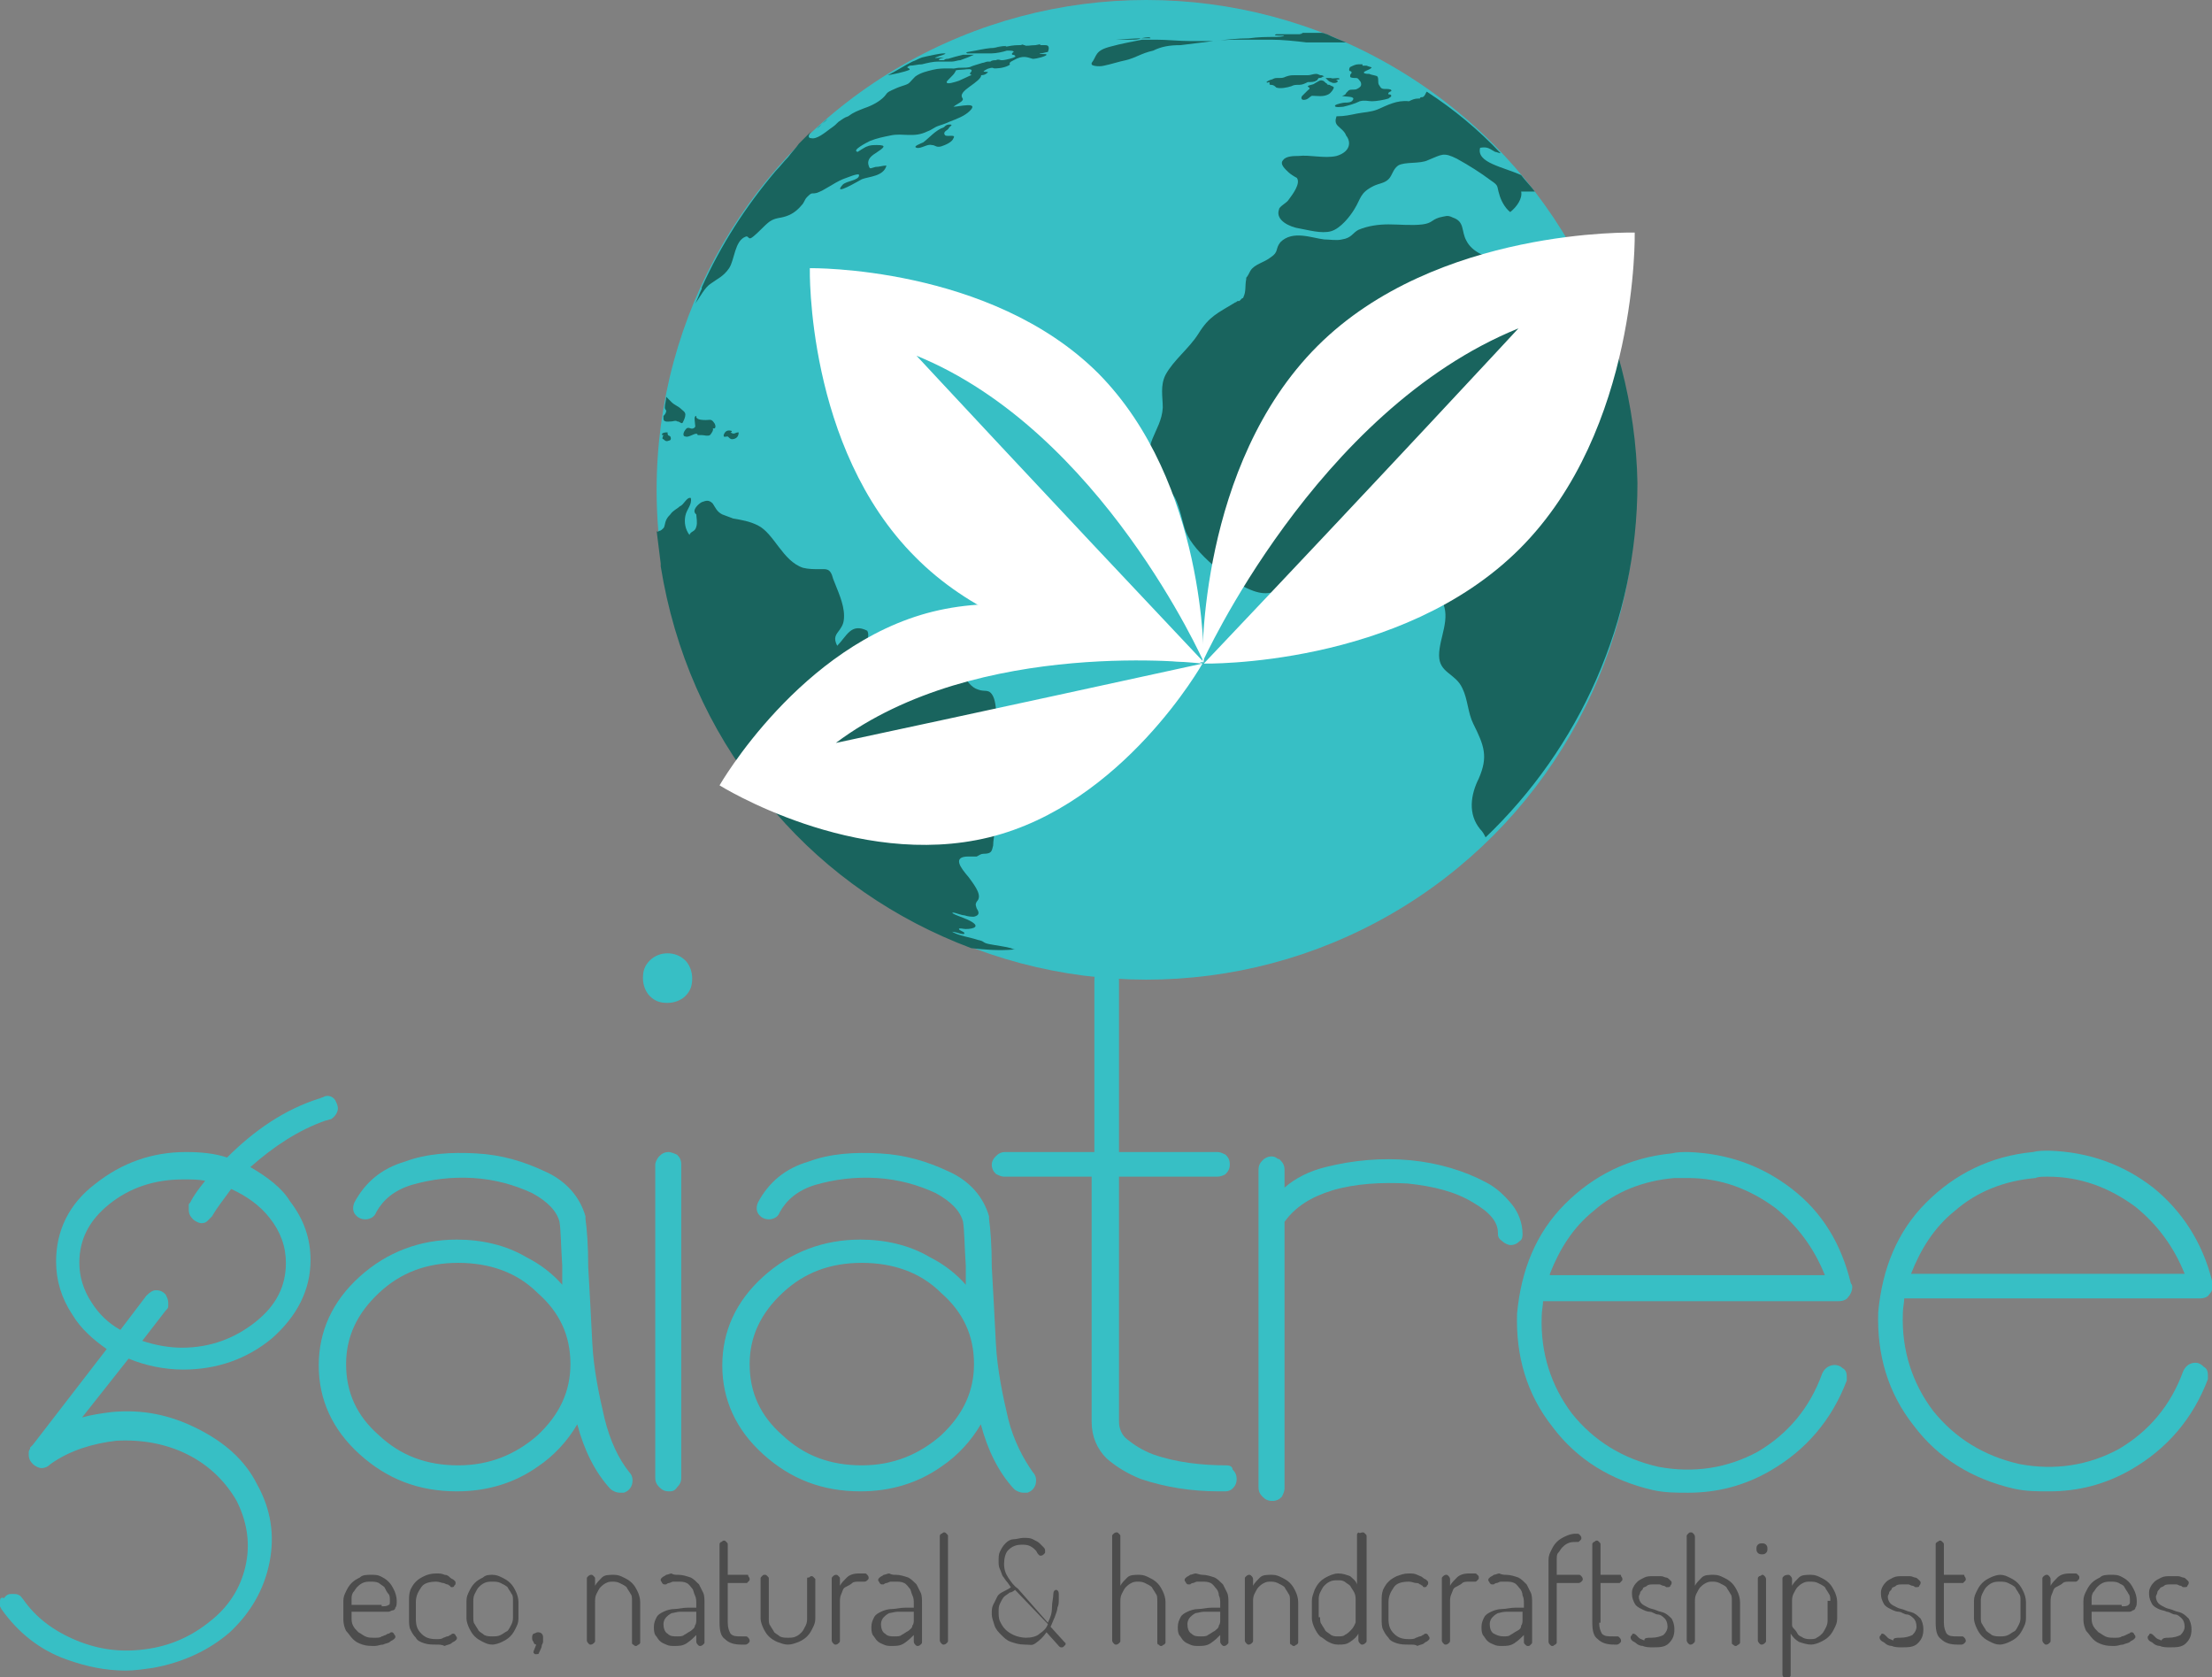 <?xml version="1.0" encoding="utf-8"?>
<!-- Generator: Adobe Illustrator 21.0.1, SVG Export Plug-In . SVG Version: 6.00 Build 0)  -->
<svg version="1.1" id="Layer_1" xmlns="http://www.w3.org/2000/svg" xmlns:xlink="http://www.w3.org/1999/xlink" x="0px" y="0px"
	 viewBox="0 0 161.7 122.6" style="enable-background:new 0 0 161.7 122.6;" xml:space="preserve">
<rect x="0" y="0" width="161.7" height="122.6" fill="#808080" stroke="none"/>
<style type="text/css">
	.st0{fill:#37BFC5;}
	.st1{fill:#19645E;}
	.st2{fill:#FFFFFF;}
	.st3{enable-background:new    ;}
	.st4{fill:#4C4C4C;}
</style>
<g>
	<g>
		<g>
			<g>
				<g>
					<circle class="st0" cx="83.8" cy="35.8" r="35.8"/>
				</g>
				<g>
					<path class="st1" d="M86.3,3.3c0.8-0.1,1.6-0.2,2.4-0.3c-0.1,0-0.2,0-0.2,0c-0.4,0-0.8,0-1.3,0l0,0c-0.1,0-0.2,0-0.3,0H87
						c-0.8,0-1.7-0.1-2.5-0.1c-0.3,0-0.7,0-1,0l0,0C83,3,81.9,3.2,81.2,3.4c-1.2,0.3-1,0.7-1.4,1.2v0.1l0,0l0,0l0,0l0,0
						c0,0.1,0.5,0.2,0.9,0.1c0.5-0.1,1.1-0.3,1.6-0.4c0.8-0.2,1.1-0.5,2-0.7C84.9,3.4,85.5,3.3,86.3,3.3z"/>
					<path class="st1" d="M91,2.9c0.7,0,1.2,0,1.9,0c0.8,0,1.8,0.1,2.6,0.2c0.6,0,1.1,0,1.6,0c0.4,0,0.9,0,1.3,0
						c-0.5-0.2-1-0.4-1.4-0.6l0,0c-0.1,0-0.2-0.1-0.4-0.1s-0.3,0-0.4,0c-0.4,0-1.3,0-1.6,0c-0.3,0,0.1,0,0.3,0c0.1,0,0.6,0,0.1,0.1
						c-0.4,0-0.7,0-0.9,0c-0.3,0-0.6,0-0.8,0c-0.3,0.1,0.1,0.1,0.4,0.1c0.4,0,0,0.1-0.4,0.1c-0.7,0-1.3,0-2,0.1
						c-0.8,0-1.7,0.1-2.6,0.2C89.4,2.9,90.2,2.9,91,2.9z"/>
					<path class="st1" d="M100.7,8c-0.5,0.2-1,0.2-1.5,0.3s-0.9,0.2-1.5,0.2c-0.1,0.3-0.1,0.5,0.1,0.7s0.5,0.4,0.6,0.7
						c0.4,0.5,0.3,1.2-0.7,1.5c-0.9,0.2-1.9-0.1-2.8,0c-0.3,0-0.9,0-1.1,0.3c-0.3,0.3,0.2,0.7,0.4,0.9c0.1,0.1,0.4,0.3,0.6,0.4
						c0.3,0.4-0.3,1.2-0.6,1.6c-0.1,0.2-0.7,0.5-0.7,0.7c-0.3,0.8,0.8,1.3,1.5,1.4c0.6,0.1,1.6,0.4,2.3,0.2c0.7-0.2,1.4-1.1,1.7-1.6
						c0.5-0.8,0.4-1.2,1.4-1.7c0.4-0.2,0.8-0.2,1.1-0.5c0.3-0.3,0.3-0.7,0.7-1c0.5-0.3,1.6-0.1,2.2-0.4c1-0.4,1.1-0.6,2.1-0.1
						c0.9,0.5,1.7,1,2.5,1.6c0.6,0.4,0.4,0.4,0.6,1c0.1,0.4,0.4,1,0.8,1.3c0.5-0.4,0.9-1,0.8-1.5c0.3,0,0.7,0,1,0
						c-0.3-0.4-0.7-0.8-1-1.2c-1.3-0.6-3.3-0.9-3-2c0.6-0.1,0.7,0.1,1.1,0.3c0.1,0,0.3,0.1,0.4,0.1c-1.6-1.7-3.4-3.2-5.4-4.5
						c-0.1,0.1-0.1,0.3-0.3,0.4c-0.1,0-0.2,0-0.2,0.1h-0.1l0,0c-0.3,0-0.5,0.1-0.7,0.2C102.1,7.3,101.4,7.7,100.7,8z"/>
					<path class="st1" d="M57.6,11.5c-0.3,0.3-0.6,0.7-0.9,1l0,0c-2.2,2.6-4,5.4-5.4,8.5c0,0,0,0,0,0.1c-0.2,0.4-0.3,0.8-0.5,1.1
						c0.4-0.5,0.7-1.2,1.2-1.5c0.4-0.3,0.9-0.5,1.3-1.1c0.4-0.6,0.4-2,1.2-2.3c0.2-0.1,0.2,0.2,0.4,0.1s0.7-0.6,0.9-0.8
						c0.5-0.5,0.7-0.6,1.3-0.7c0.5-0.1,1-0.3,1.5-0.9c0.2-0.2,0.2-0.4,0.4-0.6c0.4-0.4,0.3-0.2,0.7-0.3c0.6-0.2,1.2-0.7,1.9-1
						c0.3-0.1,1.2-0.5,1.2-0.3c0,0.4-0.9,0.4-1.2,0.7c-0.8,0.9,1.2-0.3,1.4-0.4c0.5-0.2,1.6-0.2,1.8-1c-0.3,0-0.5,0.1-0.8,0.1
						c-0.4,0.1-0.4,0.2-0.5-0.1s0-0.6,0.5-0.9c0.6-0.4,0.9-0.6,0.1-0.6c-0.2,0-0.5,0-0.7,0.1c-0.1,0-0.7,0.4-0.7,0.4
						c-0.5-0.1,0.7-0.7,0.9-0.8c0.5-0.2,1-0.3,1.5-0.4c0.9-0.2,1.7,0.2,2.7-0.3c0.3-0.1,0.5-0.3,0.8-0.4c0.3-0.1,0.6-0.2,0.8-0.3
						c0.5-0.2,1.1-0.4,1.5-0.8c0.7-0.7-0.8-0.3-1.2-0.3c0.1-0.1,0.5-0.3,0.6-0.4c0.2-0.2,0-0.2,0-0.4c0-0.3,0.5-0.6,0.9-0.9
						c0.4-0.3,0.7-0.6,0.4-0.7c-0.4-0.1-1,0.3-1.5,0.5C69.8,6,69.2,6.2,69.2,6c0-0.1,0.5-0.5,0.6-0.7C70,5,69.8,5,69.3,5
						c-0.3,0-0.7,0-1.1,0.1c-0.4,0.1-0.9,0.2-1.3,0.5c-0.4,0.4-0.4,0.5-0.7,0.6s-0.6,0.2-0.8,0.3c-0.7,0.3-0.5,0.3-0.8,0.6
						c-0.3,0.3-0.8,0.6-1.4,0.8c-0.5,0.2-0.8,0.3-1.2,0.6c-0.3,0.1-0.4,0.2-0.7,0.4c-0.2,0.2-0.3,0.3-0.6,0.5
						c-0.4,0.3-1,0.8-1.4,0.7c-0.3,0-0.2-0.3,0.1-0.6l0.1-0.1c-0.3,0.3-0.6,0.6-0.9,0.9c-0.1,0.1-0.1,0.1-0.2,0.2
						C58.2,10.8,57.9,11.1,57.6,11.5C57.6,11.4,57.6,11.4,57.6,11.5z"/>
					<path class="st1" d="M72.3,69c-0.5-0.1-0.3-0.2-0.8-0.3c-0.6-0.2-1.4-0.3-1.9-0.6c0.3,0,0.9,0.3,0.9,0.1c0-0.1-0.4-0.2-0.4-0.3
						c0-0.1,0.3,0,0.5,0c0.6,0,1.2-0.2,0.1-0.7c-0.2-0.1-1.4-0.5-1-0.5c0.1,0,0.6,0.2,0.8,0.2C70.8,67,71,67,71.2,67
						c0.4-0.1,0.4-0.3,0.2-0.6c-0.1-0.3-0.1-0.3,0-0.5c0.4-0.4,0-1-0.6-1.8c-0.6-0.7-1.2-1.5,0-1.5c0.3,0,0.4,0,0.6,0
						c0.2-0.1,0.3-0.2,0.5-0.2c0.6,0,0.6-0.2,0.7-0.6c0-0.4,0.1-0.7,0.1-1.1c0-0.6-0.2-1-0.4-1.7c-0.1-0.5-0.1-1-0.3-1.5
						c-0.1-0.5-0.4-1.1-0.2-1.5s0.6-0.5,0.8-1.1c0.2-0.9,0.5-1.5,0.3-2.5c-0.1-0.4-0.1-1.1-0.3-1.5c-0.3-0.6-0.6-0.3-1.1-0.5
						c-1-0.3-1.2-1.9-2.3-2.1c-0.5-0.1-0.9,0-1.3-0.1c-0.6-0.1-1-0.1-1.6-0.1c0-0.7-0.9-1.1-1.3-1.4c-0.3-0.2-0.2-0.2-0.5-0.2
						c-0.1,0-0.3,0.1-0.4,0.2c-0.3,0.2-0.5,0.3-0.7,0.5c-0.1-0.4,0.2-0.7,0-1.1c-1.2-0.6-1.5,0.4-2.2,1.1c-0.3-0.6-0.1-0.8,0.2-1.2
						c0.2-0.3,0.3-0.5,0.3-1c0-0.9-0.5-1.9-0.8-2.7c-0.2-0.8-0.5-0.7-1-0.7c-0.4,0-0.8,0-1.2-0.1c-1.5-0.5-2.1-2.5-3.3-3.1
						c-0.6-0.3-1.2-0.4-1.8-0.5c-0.3-0.1-0.5-0.2-0.8-0.3c-0.4-0.2-0.5-0.5-0.7-0.8c-0.3-0.3-0.5-0.2-0.8-0.1
						c-0.2,0.1-0.8,0.6-0.4,0.9c0,0.2,0.1,0.6,0,0.9c-0.1,0.4-0.4,0.3-0.5,0.6c-0.3-0.4-0.4-0.9-0.3-1.4c0.1-0.5,0.5-0.8,0.4-1.3
						c-0.3-0.1-0.5,0.5-0.8,0.6c-0.2,0.2-0.5,0.3-0.7,0.6c-0.1,0.1-0.2,0.2-0.3,0.4s-0.1,0.5-0.2,0.6c-0.1,0.1-0.2,0.2-0.3,0.2
						c-0.2,0.1-0.1,0.1-0.2,0c0.1,0.8,0.2,1.6,0.3,2.4c0,0.1,0,0.2,0,0.2c1,6.2,3.5,11.9,7.3,16.6c0.5,0.4,0.9,0.8,1.1,1.4
						c3.8,4.4,8.7,7.8,14.3,9.9c0.9,0.1,2,0.2,3.1,0.1c0,0,0,0,0.1,0c0,0-0.1,0-0.3-0.1C73.6,69.2,72.8,69.1,72.3,69z"/>
					<path class="st1" d="M66.5,4.8c0.3,0,0.6-0.1,0.9-0.1c0.4-0.1,0.8-0.2,1.2-0.2c0.1,0,0.2,0,0.4,0c0.1,0,0.1,0,0.2,0
						c0.1,0,0.2,0,0.2,0c0.1,0,0.1,0,0.2,0l0,0c0.2,0,0.4-0.1,0.6-0.1c0.3-0.1,0.8-0.3,1-0.4c-0.3,0-0.4,0-0.8,0
						c-0.4,0.1-0.8,0.2-1.1,0.3c-0.1,0-0.2,0-0.3,0.1l0,0c-0.1,0-0.1,0-0.2,0l0,0c-0.3,0-0.2-0.1,0.2-0.2c-0.3,0-0.8,0.1-0.6,0
						c0.2-0.1,1-0.3,0.6-0.3c-0.3,0-1.2,0.2-1.6,0.3c-0.3,0.1-0.4,0.2-0.7,0.3c-0.6,0.3-1.2,0.7-1.8,1c0.5-0.1,1.1-0.2,1.6-0.4
						C66.5,4.9,66.1,5,66.5,4.8z"/>
					<path class="st1" d="M69.4,9.3c0.1-0.1,0.3-0.2,0-0.2c-0.2,0-0.3,0.1-0.4,0.2c-0.6,0.2-1.1,0.8-1.5,1.1
						c-0.2,0.1-0.8,0.3-0.5,0.4c0.3,0.1,0.8-0.3,1.1-0.2c0.3,0,0.3,0.2,0.7,0.1c0.3-0.1,0.8-0.3,0.9-0.6c0.2-0.3-0.4-0.1-0.6-0.2
						c-0.1-0.1-0.1-0.2,0-0.3C69.2,9.5,69.3,9.5,69.4,9.3z"/>
					<path class="st1" d="M76.4,3.3c-0.3,0-0.5,0-0.4,0c0.1-0.1,0.2-0.1-0.3,0c-0.4,0-0.7,0.1-0.8,0c-0.2,0,0-0.1-0.3,0
						c-0.3,0-0.5,0-1,0.1c-0.2,0-1,0.1-1,0.1c-0.1,0,0.8-0.1,0.9-0.1c0.3-0.1-0.6,0-0.8,0.1c-0.4,0-0.9,0.1-1.4,0.2
						c-0.5,0.1-0.8,0.1-0.6,0.2c0.2,0,0.4,0,0.7,0c0.3,0,0.5,0,0.7,0s0.2,0,0.4,0c0.3,0,0.8-0.1,1.1-0.2c0.3,0,0.5,0,0.5,0.1
						c0,0-0.2,0.1-0.1,0.2c0,0,0.2,0,0.2,0.1c0.1,0,0,0.1-0.4,0.2c-0.4,0.1-0.5,0.1-0.6,0.1c-0.1,0-0.2-0.1-0.4,0
						c-0.1,0-0.3,0-0.4,0.1c-0.1,0-0.1,0-0.2,0l0,0c-0.1,0-0.3,0.1-0.4,0.1c-0.3,0.1-0.7,0.2-0.9,0.3c-0.4,0.1-0.7,0-1.1,0.1
						c-0.2,0.1-0.4,0.1-0.3,0.2c0.1,0,0.5-0.1,0.7-0.1c0.3,0,0.7-0.1,0.8,0s-0.1,0.2-0.1,0.3c0.1,0.1,0.3,0.2,0.7,0.1
						c0.2,0,0.4,0,0.6-0.2c0.1-0.1-0.3,0-0.3-0.1c0,0,0.3-0.2,0.4-0.2c0.3-0.1,0.3,0,0.4,0c0.1,0,0.6,0,1-0.2
						c0.2-0.1,0.1-0.1,0.1-0.2c0.1-0.1,0.1-0.1,0.3-0.2c0.7-0.4,1-0.2,1.4-0.1c0.3,0,1-0.2,1-0.3c0-0.1-0.5,0-0.5-0.1l0,0l0,0l0,0
						l0,0l0,0l0,0l0,0h0.1c0.1,0,0.4-0.1,0.5-0.1C76.8,3.3,76.5,3.3,76.4,3.3z"/>
					<path class="st1" d="M83.4,2.8c-0.4,0-1.8,0.1-1.8,0.1c0.1,0,0.8,0,1.1,0C83,2.9,83.2,2.9,83.4,2.8c0.3,0,0.7,0,0.7,0
						C84.1,2.7,83.9,2.7,83.4,2.8z"/>
					<path class="st1" d="M92.9,6.2c0.2,0,0.3,0.1,0.4,0.2c0.3,0.1,0.8,0,1.1-0.1c0.2-0.1,0.3-0.1,0.6-0.1c0.2,0,0.4-0.1,0.6-0.2
						c0.2,0,0.5,0,0.6-0.1c0.1,0,0.1-0.1,0.2-0.2c0.1,0,0.2,0,0.3-0.1c0,0,0,0,0.1,0c0,0-0.1-0.1-0.2-0.1c-0.2,0-0.2-0.1-0.4-0.1
						c-0.2,0-0.4,0.1-0.6,0.1c-0.1,0-0.2,0-0.2,0h-0.1h-0.1c-0.1,0-0.2,0-0.3,0l0,0c-0.1,0-0.2,0-0.3,0c-0.2,0-0.3,0-0.6,0.1
						c-0.2,0.1-0.3,0.1-0.5,0.1c-0.3,0-0.3,0-0.5,0.1c-0.1,0-0.5,0.2-0.4,0.2c0,0.1,0.1,0,0.2,0C92.8,6.2,92.8,6.2,92.9,6.2
						L92.9,6.2L92.9,6.2z"/>
					<path class="st1" d="M115.4,18.9c-1-0.1-2,0-2.3,0.8c0.2,0.1,0.3,0.3,0.5,0.3c-0.4,0.6-1.7,0.2-2.2-0.1
						c-0.8-0.5-0.9-0.7-1.9-0.9c-0.9-0.2-1.9-0.6-2.3-1.4c-0.4-0.7-0.1-1.4-1-1.7c-0.4-0.2-0.5-0.1-1,0c-0.6,0.2-0.5,0.4-1.2,0.5
						c-0.8,0.1-1.7,0-2.5,0c-0.7,0-1.5,0.1-2.2,0.4c-0.4,0.2-0.5,0.6-1.2,0.7c-0.4,0.1-0.9,0-1.3,0c-0.9-0.1-2.3-0.7-3.2,0.2l0,0
						l0,0c-0.4,0.5-0.1,0.7-0.7,1.1c-0.5,0.4-1.2,0.5-1.5,1c-0.1,0.2-0.2,0.4-0.3,0.5l0,0l0,0v0.1l0,0c-0.1,0.5,0,0.9-0.2,1.3l0,0
						c0,0,0,0.1-0.1,0.1l0,0l-0.1,0.1l0,0L90.6,22c0,0,0,0-0.1,0c-0.1,0-0.1,0.1-0.2,0.1c-1.3,0.8-1.9,1-2.7,2.3
						c-0.7,1.1-1.8,1.9-2.4,3C84.8,28.2,85,29,85,29.8c-0.1,1.8-1.7,2.7-0.6,4.6c0.4,0.7,1.1,1.3,1.5,2c0.4,0.8,0.5,1.7,0.8,2.5
						c0.6,1.5,3.2,3.6,4.7,4.2c1.2,0.5,1.8,0.2,2.7-0.3s1.8-0.3,2.8-0.3c1.6,0.1,2.4-1.8,4.3-0.9c0.9,0.4,0.8,1.1,1.9,1.3
						c1,0.2,1.8,0,2.3,1c0.7,1.3-0.2,2.7-0.2,4s1.2,1.3,1.7,2.4c0.4,0.8,0.4,1.8,0.8,2.6c0.8,1.6,1.1,2.4,0.4,4
						c-0.6,1.2-0.8,2.6,0.1,3.7c0.2,0.2,0.3,0.4,0.4,0.6c6.8-6.5,11.1-15.7,11.1-25.9C119.6,29.7,118.1,23.9,115.4,18.9z"/>
					<path class="st1" d="M60.5,8.7c-0.3,0.2-0.5,0.5-0.8,0.7C59.9,9.2,60.3,8.9,60.5,8.7z"/>
					<path class="st1" d="M74.3,69.3c0,0,0.1,0,0.3,0c0.4,0,1,0,1.3,0C76.7,69.3,75.3,69.3,74.3,69.3z"/>
					<path class="st1" d="M49.1,30.8c0.1,0,0.3-0.1,0.4,0c0.2,0,0.3,0.2,0.4,0.1c0.1-0.2,0.2-0.4,0.2-0.6s-0.2-0.3-0.3-0.4
						c-0.2-0.2-0.5-0.3-0.7-0.5c-0.1-0.1-0.3-0.3-0.4-0.4c0,0.3-0.1,0.5-0.1,0.8c0,0.1,0.1,0.2,0.1,0.2c0,0.2-0.1,0.3-0.2,0.4
						c0,0.1,0,0.1,0,0.2l0,0C48.5,30.9,48.9,30.8,49.1,30.8z"/>
					<path class="st1" d="M50.1,31.9c0.2,0.1,0.6-0.2,0.8-0.2c0.1,0,0.1,0.1,0.1,0.1c0.1,0,0.2,0,0.3,0c0.2,0,0.4,0.1,0.6,0
						c0.1-0.1,0.3-0.4,0.2-0.5c0.3,0.1,0.2-0.3,0.1-0.4c-0.2-0.3-0.3-0.2-0.6-0.2c-0.2,0-0.6,0-0.7-0.2v-0.1c-0.2,0-0.1,0.4-0.1,0.5
						c0,0.2,0.1,0.3-0.1,0.4c-0.2,0.1-0.3-0.1-0.5,0C49.9,31.6,49.9,31.9,50.1,31.9z"/>
					<path class="st1" d="M48.7,31.6C48.7,31.6,48.7,31.7,48.7,31.6C48.7,31.7,48.7,31.7,48.7,31.6C48.7,31.7,48.7,31.6,48.7,31.6z"
						/>
					<path class="st1" d="M48.5,32.1c0.1,0.1,0.2,0.2,0.4,0.1c0.1,0,0.2-0.1,0.1-0.3c-0.1-0.1-0.2,0-0.2-0.3c-0.1,0-0.3,0-0.4,0.1
						v0.1h0.1C48.4,32,48.4,32.1,48.5,32.1z"/>
					<path class="st1" d="M52.9,31.8c0,0.2,0.1,0.1,0.3,0.1c0.1,0.1,0.2,0.2,0.3,0.2c0.2,0,0.5-0.1,0.5-0.5c-0.3,0-0.3,0.2-0.6,0
						c0,0,0.1,0,0.1-0.1C53.2,31.4,53,31.5,52.9,31.8z"/>
					<path class="st1" d="M96.7,5.9c-0.2-0.1-0.4,0.1-0.6,0.2c-0.1,0.1-0.4,0.1-0.5,0.2c0,0.1,0.3,0.1,0,0.3l-0.1,0.1
						c-0.1,0.1-0.2,0.2-0.3,0.3c-0.1,0.1-0.1,0.3,0.1,0.3c0.3,0,0.4-0.2,0.6-0.3c0.4,0,0.8,0.1,1.2-0.1c0.2-0.1,0.4-0.4,0.4-0.5
						s-0.2-0.1-0.3-0.2l0,0c-0.1,0-0.2,0-0.2-0.1C96.9,6.1,96.8,5.9,96.7,5.9L96.7,5.9z"/>
					<path class="st1" d="M97.3,5.7C97.3,5.7,97.3,5.8,97.3,5.7L97.3,5.7C97.4,5.8,97.3,5.7,97.3,5.7z"/>
					<path class="st1" d="M97.3,6c0.1,0.1,0.5,0.1,0.5-0.1c-0.2,0-0.1-0.1,0.1-0.1c0.1-0.2-0.5,0-0.6-0.1c-0.1,0-0.3,0-0.4,0
						C97.1,5.9,97.2,6,97.3,6z"/>
					<path class="st1" d="M99.2,6.5c-0.2,0.1-0.4,0-0.6,0.1c-0.1,0.1-0.1,0.1-0.2,0.2c0,0.1-0.2,0.2-0.3,0.2c0.2,0.1,1,0,0.8,0.3
						c-0.1,0.2-0.4,0.2-0.6,0.2c-0.1,0-0.6,0.1-0.7,0.2c-0.1,0.2,0.5,0.1,0.6,0.1c0.4-0.1,0.8-0.2,1.2-0.4c0.4-0.1,0.6,0,0.9,0
						s0.9-0.1,1.2-0.2c0.1-0.1,0.2-0.1,0.2-0.2s-0.1-0.1-0.2-0.1c-0.1-0.2,0.3-0.2,0.2-0.3c0-0.1-0.3-0.1-0.5-0.1
						c-0.3,0-0.3-0.2-0.4-0.3c-0.1-0.2,0-0.4-0.1-0.6c-0.1-0.1-0.4-0.1-0.6-0.2c-0.1,0-0.4,0-0.4-0.1c0-0.1,0.4-0.2,0.5-0.3
						c0.2-0.1-0.1-0.1-0.3-0.2c-0.1,0-0.2,0-0.3,0V4.7l0,0l0,0c-0.1,0-0.2,0-0.3,0c-0.2,0-0.4,0.1-0.6,0.2c-0.1,0.1-0.1,0.3,0,0.3
						c0,0,0.1,0,0.1,0.1s-0.1,0.1-0.1,0.2c0,0,0,0,0,0.1l0,0c0,0.1,0.3,0.1,0.4,0.1c0.2,0,0.2,0.1,0.3,0.2s0.1,0.2,0.1,0.3
						S99.4,6.4,99.2,6.5z"/>
				</g>
			</g>
		</g>
		<g>
			<path class="st2" d="M68.2,44.7c9.8-2.4,19.7,3.8,19.7,3.8s-16.4-2-26.8,5.8c0,0,11.7-2.5,26.8-5.8c0,0-5.8,10.3-15.6,12.7
				c-9.8,2.4-19.7-3.8-19.7-3.8S58.5,47.1,68.2,44.7z"/>
			<path class="st2" d="M80.3,27.3c7.9,8,7.7,21.1,7.7,21.1S80.5,31.5,67,26c0,0,9.1,9.8,21,22.4c0,0-13.2,0.3-21.1-7.7
				c-8-8-7.7-21.1-7.7-21.1S72.4,19.4,80.3,27.3z"/>
			<path class="st2" d="M96.3,25.3c-8.7,8.7-8.4,23.1-8.4,23.1S96.2,30,111,24c0,0-10,10.8-23,24.5c0,0,14.4,0.3,23.1-8.4
				s8.4-23.1,8.4-23.1S105,16.6,96.3,25.3z"/>
		</g>
		<g>
			<path class="st0" d="M18.3,85.3c1.7-1.5,3.5-2.7,5.5-3.4c0.1,0,0.3-0.1,0.4-0.1c0.3-0.2,0.5-0.5,0.5-0.8c0-0.2-0.1-0.4-0.2-0.6
				c-0.2-0.3-0.6-0.4-0.9-0.2l0,0c-0.1,0-0.2,0.1-0.3,0.1c-2.5,0.8-4.7,2.3-6.7,4.3c-0.9-0.3-1.9-0.4-3-0.4c-2.5,0-4.7,0.8-6.6,2.3
				C5,88,4.1,90,4.1,92.2c0,1.4,0.4,2.7,1.2,3.9c0.6,1,1.5,1.8,2.5,2.5l-5.4,7c-0.1,0.1-0.1,0.1-0.2,0.2c0,0,0,0.1,0,0.1
				c-0.1,0.1-0.1,0.2-0.1,0.4c0,0.3,0.1,0.5,0.3,0.7c0.2,0.2,0.5,0.3,0.6,0.3c0.3,0,0.5-0.1,0.7-0.3c0,0,0,0,0,0
				c1.4-1,3.1-1.5,4.8-1.7c1.8-0.1,3.6,0.2,5.2,1c1.6,0.8,2.8,2,3.6,3.4c0.7,1.4,1,2.9,0.7,4.5c-0.3,1.6-1.1,3-2.4,4.1
				c-1.3,1.1-2.8,1.9-4.7,2.2c-1.9,0.3-3.6,0.1-5.3-0.6c-1.7-0.7-3-1.7-3.9-3c-0.1-0.1-0.2-0.3-0.3-0.3c-0.1-0.1-0.3-0.1-0.5-0.1
				c-0.2,0-0.4,0-0.6,0.3C0,116.7,0,116.9,0,117.1c0,0.1,0,0.2,0,0.3c0,0,0.1,0.2,0.1,0.2c1.2,1.7,2.8,3,4.8,3.7
				c1.4,0.5,2.8,0.8,4.3,0.8c0.6,0,1.3-0.1,2-0.2c2.2-0.4,4.1-1.3,5.6-2.6c1.5-1.4,2.5-3.1,2.9-5.1c0.4-2,0.1-3.9-0.9-5.7
				c-0.9-1.8-2.4-3.1-4.4-4.1c-2-1-4-1.4-6.2-1.2c-0.8,0.1-1.5,0.2-2.2,0.4l3.4-4.3c1.2,0.5,2.6,0.8,4,0.8c2.5,0,4.7-0.8,6.5-2.3
				c1.8-1.6,2.8-3.5,2.8-5.7c0-1.6-0.5-3-1.5-4.3C20.6,86.8,19.5,86,18.3,85.3z M12.1,95.8c0.1-0.1,0.2-0.2,0.2-0.3
				c0-0.1,0-0.2,0-0.3c0-0.2-0.1-0.4-0.2-0.6c-0.2-0.2-0.4-0.3-0.7-0.3c-0.2,0-0.4,0.1-0.7,0.4l-1.9,2.5c-0.9-0.5-1.6-1.2-2.1-2
				c-0.6-0.9-0.9-1.9-0.9-2.9c0-1.7,0.7-3.1,2.2-4.3c1.5-1.2,3.3-1.8,5.4-1.8c0.6,0,1.1,0,1.6,0.1c-0.4,0.5-0.8,1-1.1,1.6
				c-0.1,0.1-0.1,0.1-0.1,0.2c0,0.1,0,0.2,0,0.3c0,0.3,0.1,0.5,0.3,0.7c0.2,0.2,0.5,0.3,0.6,0.3c0.3,0,0.4-0.1,0.5-0.2
				c0.1-0.1,0.2-0.2,0.3-0.3c0.4-0.7,0.9-1.3,1.4-2c1.1,0.5,2.1,1.2,2.8,2.1c0.8,1,1.2,2.1,1.2,3.3c0,1.7-0.7,3.1-2.2,4.3
				c-1.5,1.2-3.3,1.9-5.4,1.9c-1,0-2-0.2-2.9-0.5L12.1,95.8z"/>
			<path class="st0" d="M44.2,103.7c-0.4-1.7-0.8-3.6-0.9-5.5c-0.1-2-0.2-3.9-0.3-5.6c0-1.6-0.1-2.8-0.2-3.5c0-0.1,0-0.1,0-0.2
				c-0.4-1.4-1.4-2.6-3-3.3c-1.5-0.7-3.1-1.2-5-1.3c-1.8-0.1-3.6,0-5.2,0.6c-1.7,0.5-2.9,1.5-3.7,3c-0.2,0.5,0,0.8,0.1,0.9
				c0.4,0.5,1.3,0.4,1.5-0.2c0.5-0.9,1.3-1.6,2.6-2c1.4-0.4,2.9-0.6,4.5-0.5c1.6,0.1,3,0.5,4.3,1.1c1.1,0.6,1.8,1.3,2,2.1
				c0.1,0.6,0.1,1.7,0.2,3.2c0,0.4,0,0.9,0,1.4c-0.7-0.8-1.6-1.5-2.6-2c-1.5-0.9-3.3-1.3-5.1-1.3c-2.7,0-5.1,0.9-7.1,2.7
				c-2,1.8-3,4-3,6.5c0,2.5,1,4.7,3,6.5c2,1.8,4.3,2.7,7.1,2.7c2.2,0,4.2-0.6,5.9-1.8c1.2-0.8,2.2-1.9,2.9-3.1
				c0.5,1.9,1.3,3.5,2.4,4.7c0.2,0.2,0.5,0.3,0.7,0.3c0.1,0,0.2,0,0.3,0c0.3-0.1,0.5-0.3,0.6-0.6c0.1-0.4,0-0.7-0.2-0.9
				C45.2,106.6,44.6,105.3,44.2,103.7z M33.5,92.3c2.3,0,4.3,0.7,5.8,2.2c1.6,1.4,2.4,3.1,2.4,5.2c0,2-0.8,3.7-2.4,5.2
				c-1.6,1.4-3.5,2.2-5.8,2.2c-2.3,0-4.2-0.7-5.8-2.2c-1.6-1.4-2.4-3.1-2.4-5.2c0-2,0.8-3.7,2.4-5.2C29.3,93,31.2,92.3,33.5,92.3z"
				/>
			<path class="st0" d="M47.5,70.2C47.1,70.6,47,71,47,71.5c0,0.5,0.2,1,0.5,1.3c0.4,0.4,0.8,0.5,1.3,0.5s1-0.2,1.3-0.5
				c0.4-0.4,0.5-0.8,0.5-1.3c0-0.5-0.2-1-0.5-1.3C49.4,69.5,48.2,69.5,47.5,70.2z"/>
			<path class="st0" d="M48.9,84.2c-0.3,0-0.5,0.1-0.7,0.3c-0.2,0.2-0.3,0.5-0.3,0.6V108c0,0.3,0.1,0.5,0.3,0.7s0.4,0.3,0.7,0.3
				c0.2,0,0.4,0,0.6-0.3c0.2-0.2,0.3-0.4,0.3-0.7V85.1c0-0.3-0.1-0.5-0.3-0.7C49.3,84.3,49,84.2,48.9,84.2z"/>
			<path class="st0" d="M73.7,103.7c-0.4-1.7-0.8-3.6-0.9-5.5c-0.1-2-0.2-3.9-0.3-5.6c0-1.6-0.1-2.8-0.2-3.5c0-0.1,0-0.1,0-0.2
				c-0.4-1.4-1.4-2.6-3-3.3c-1.5-0.7-3.1-1.2-5-1.3c-1.8-0.1-3.6,0-5.2,0.6c-1.7,0.5-2.9,1.5-3.7,3c-0.2,0.5,0,0.8,0.1,0.9
				c0.4,0.5,1.3,0.4,1.5-0.2c0.5-0.9,1.3-1.6,2.6-2c1.4-0.4,2.9-0.6,4.5-0.5c1.6,0.1,3,0.5,4.3,1.1c1.1,0.6,1.8,1.3,2,2.1
				c0.1,0.6,0.1,1.7,0.2,3.2c0,0.4,0,0.9,0,1.4c-0.7-0.8-1.6-1.5-2.6-2c-1.5-0.9-3.3-1.3-5.1-1.3c-2.7,0-5.1,0.9-7.1,2.7
				c-2,1.8-3,4-3,6.5c0,2.5,1,4.7,3,6.5c2,1.8,4.3,2.7,7.1,2.7c2.2,0,4.2-0.6,5.9-1.8c1.2-0.8,2.2-1.9,2.9-3.1
				c0.5,1.9,1.3,3.5,2.4,4.7c0.2,0.2,0.5,0.3,0.7,0.3c0.1,0,0.2,0,0.3,0c0.3-0.1,0.5-0.3,0.6-0.6c0.1-0.4,0-0.7-0.2-0.9
				C74.8,106.6,74.1,105.3,73.7,103.7z M63,92.3c2.3,0,4.3,0.7,5.8,2.2c1.6,1.4,2.4,3.1,2.4,5.2c0,2-0.8,3.7-2.4,5.2
				c-1.6,1.4-3.5,2.2-5.8,2.2c-2.3,0-4.2-0.7-5.8-2.2c-1.6-1.4-2.4-3.1-2.4-5.2c0-2,0.8-3.7,2.4-5.2C58.8,93,60.7,92.3,63,92.3z"/>
			<path class="st0" d="M89.7,107.1c-1.8,0-3.7-0.2-5.4-0.8c-0.8-0.3-1.4-0.7-1.9-1.1c-0.4-0.3-0.6-0.8-0.6-1.3V86H89
				c0.2,0,0.5-0.1,0.6-0.2c0.2-0.2,0.3-0.4,0.3-0.7c0-0.3-0.1-0.5-0.3-0.7c-0.2-0.1-0.4-0.2-0.6-0.2h-7.2V71.7
				c0-0.3-0.1-0.5-0.3-0.7c-0.2-0.2-0.5-0.3-0.6-0.3c-0.3,0-0.5,0.1-0.7,0.3C80,71.2,80,71.5,80,71.7v12.5h-6.5c0,0,0,0,0,0
				c-0.3,0-0.5,0.1-0.7,0.3c-0.2,0.2-0.3,0.4-0.3,0.6c0,0.3,0.1,0.5,0.3,0.7c0.2,0.1,0.4,0.2,0.6,0.2c0,0,0,0,0,0h6.4v17.9
				c0,1.1,0.4,2,1.1,2.7c0.7,0.6,1.5,1.1,2.5,1.5c1.8,0.6,3.7,0.9,5.7,0.9c0.2,0,0.3,0,0.5,0c0.2,0,0.4-0.1,0.5-0.2
				c0.2-0.2,0.3-0.4,0.3-0.7c0-0.3-0.1-0.5-0.3-0.7C90.1,107.2,89.9,107.1,89.7,107.1z"/>
			<path class="st0" d="M111.3,90.2c0-0.8-0.3-1.6-0.8-2.2c-0.5-0.6-1.1-1.2-1.9-1.6c-1.5-0.8-3.4-1.4-5.5-1.6
				c-2.1-0.2-4.2,0-6.2,0.5c-1.2,0.3-2.2,0.8-3,1.5v-1.3c0-0.3-0.1-0.5-0.3-0.7c-0.1-0.1-0.1-0.1-0.2-0.1c-0.3-0.3-0.8-0.2-1.1,0.1
				c-0.2,0.2-0.3,0.4-0.3,0.7v23.2c0,0.3,0.1,0.5,0.3,0.7s0.4,0.3,0.7,0.3c0.3,0,0.5-0.1,0.7-0.3c0.1-0.2,0.2-0.4,0.2-0.6V89.4
				c0,0,0,0,0-0.1c0.8-1.1,1.9-1.8,3.5-2.3c1.7-0.5,3.6-0.6,5.5-0.5c1.9,0.2,3.5,0.6,4.8,1.4c1.2,0.7,1.8,1.4,1.8,2.2
				c0,0.2,0,0.4,0.3,0.6c0.2,0.2,0.5,0.3,0.6,0.3c0.3,0,0.5-0.1,0.7-0.3C111.3,90.6,111.3,90.3,111.3,90.2z"/>
			<path class="st0" d="M131,86.9c-2.2-1.7-4.7-2.6-7.6-2.7c-0.4,0-0.8,0-1.2,0.1c-3.1,0.3-5.7,1.6-7.8,3.7c-2.1,2.1-3.2,4.8-3.5,8
				c-0.1,3.1,0.7,5.9,2.6,8.3c1.8,2.4,4.3,3.9,7.3,4.6c0.9,0.2,1.7,0.2,2.6,0.2c2.1,0,4.1-0.5,6-1.6c2.6-1.5,4.5-3.7,5.6-6.6
				c0-0.1,0-0.1,0-0.2v-0.1c0-0.3-0.1-0.5-0.3-0.6c-0.4-0.4-1.2-0.3-1.5,0.4c-0.9,2.5-2.5,4.4-4.7,5.7c-2.2,1.2-4.7,1.6-7.3,1.1
				c-2.6-0.6-4.7-1.9-6.3-3.9c-1.5-2-2.3-4.4-2.2-7.1c0-0.4,0.1-0.8,0.1-1.1h21.6c0.3,0,0.6-0.1,0.7-0.3c0.2-0.2,0.3-0.5,0.3-0.7
				c0-0.1,0-0.2-0.1-0.3C134.6,90.9,133.2,88.6,131,86.9z M113.3,93.1c0.7-1.8,1.7-3.4,3.2-4.6c1.6-1.4,3.6-2.2,5.9-2.4
				c0.3,0,0.7,0,1,0c2.4,0,4.5,0.8,6.4,2.2c1.6,1.3,2.8,2.9,3.6,4.9H113.3z"/>
			<path class="st0" d="M160.8,94.9c0.3,0,0.6-0.1,0.7-0.3c0.2-0.2,0.3-0.5,0.3-0.7c0-0.1,0-0.2-0.1-0.3c-0.7-2.8-2.2-5.1-4.3-6.8
				c-2.2-1.7-4.7-2.6-7.6-2.7c-0.4,0-0.8,0-1.2,0.1c-3.1,0.3-5.7,1.6-7.8,3.7c-2.1,2.1-3.2,4.8-3.5,8c-0.1,3.1,0.7,5.9,2.6,8.3
				c1.8,2.4,4.3,3.9,7.3,4.6c0.9,0.2,1.7,0.2,2.6,0.2c2.1,0,4.1-0.5,6-1.6c2.6-1.5,4.5-3.7,5.6-6.6c0-0.1,0-0.1,0-0.2v-0.1
				c0-0.3-0.1-0.5-0.3-0.6c-0.1-0.1-0.3-0.3-0.6-0.3c-0.4,0-0.7,0.2-0.9,0.6c-0.9,2.5-2.5,4.4-4.7,5.7c-2.2,1.2-4.7,1.6-7.3,1.1
				c-2.6-0.6-4.7-1.9-6.3-3.9c-1.5-2-2.3-4.4-2.2-7.1c0-0.4,0.1-0.8,0.1-1.1H160.8z M149.7,86c2.4,0,4.5,0.8,6.4,2.2
				c1.6,1.3,2.8,2.9,3.6,4.9h-20c0.7-1.8,1.7-3.4,3.2-4.6c1.6-1.4,3.6-2.2,5.9-2.4C149,86,149.3,86,149.7,86z"/>
		</g>
	</g>
	<g class="st3">
		<path class="st4" d="M27.1,115.1c0.3,0,0.5,0,0.7,0.1c0.2,0.1,0.4,0.2,0.6,0.4c0.2,0.2,0.3,0.4,0.4,0.6c0.1,0.2,0.2,0.5,0.2,0.8
			c0,0.2,0,0.4-0.1,0.5c0,0.1-0.1,0.2-0.2,0.2s-0.2,0.1-0.3,0.1c-0.1,0-0.2,0-0.3,0h-2.4v0.4c0,0.2,0,0.4,0.1,0.6
			c0.1,0.2,0.2,0.3,0.4,0.5c0.2,0.1,0.3,0.2,0.5,0.3c0.2,0.1,0.4,0.1,0.7,0.1c0.2,0,0.4,0,0.5-0.1c0.1,0,0.2-0.1,0.3-0.1
			c0.1-0.1,0.2-0.1,0.2-0.1c0.1,0,0.1-0.1,0.2-0.1c0.1,0,0.1,0,0.2,0.1c0,0.1,0.1,0.1,0.1,0.2c0,0.1,0,0.1-0.1,0.2
			c-0.1,0.1-0.2,0.1-0.3,0.2c-0.1,0.1-0.3,0.1-0.5,0.2c-0.2,0-0.4,0.1-0.6,0.1c-0.3,0-0.6,0-0.9-0.1c-0.3-0.1-0.5-0.2-0.7-0.4
			c-0.2-0.2-0.3-0.4-0.5-0.6c-0.1-0.2-0.2-0.5-0.2-0.8V117c0-0.3,0.1-0.5,0.2-0.7c0.1-0.2,0.2-0.4,0.4-0.6c0.2-0.2,0.4-0.3,0.6-0.4
			C26.5,115.1,26.8,115.1,27.1,115.1z M27.9,117.4c0.2,0,0.4,0,0.5-0.1c0.1,0,0.1-0.1,0.1-0.3c0-0.2,0-0.4-0.1-0.5s-0.2-0.3-0.3-0.5
			c-0.1-0.1-0.3-0.2-0.4-0.3c-0.2-0.1-0.4-0.1-0.6-0.1c-0.2,0-0.4,0-0.6,0.1s-0.3,0.2-0.4,0.3c-0.1,0.1-0.2,0.3-0.3,0.4
			c-0.1,0.2-0.1,0.3-0.1,0.5v0.4H27.9z"/>
		<path class="st4" d="M31.9,120.2c-0.3,0-0.6,0-0.9-0.1c-0.3-0.1-0.5-0.2-0.6-0.4c-0.2-0.2-0.3-0.4-0.4-0.6s-0.1-0.5-0.1-0.8V117
			c0-0.3,0-0.5,0.1-0.8c0.1-0.2,0.2-0.4,0.4-0.6c0.2-0.2,0.4-0.3,0.6-0.4c0.2-0.1,0.5-0.2,0.9-0.2c0.2,0,0.4,0,0.6,0.1
			c0.2,0,0.3,0.1,0.4,0.2c0.1,0.1,0.2,0.1,0.3,0.2c0.1,0.1,0.1,0.1,0.1,0.2s0,0.1-0.1,0.2c0,0.1-0.1,0.1-0.2,0.1c0,0-0.1,0-0.1-0.1
			c-0.1,0-0.1-0.1-0.2-0.1s-0.2-0.1-0.3-0.1c-0.1,0-0.3-0.1-0.5-0.1c-0.5,0-0.9,0.1-1.1,0.4c-0.2,0.3-0.4,0.6-0.4,1.1v1.2
			c0,0.5,0.1,0.8,0.4,1.1c0.3,0.3,0.6,0.4,1.1,0.4c0.2,0,0.4,0,0.5-0.1c0.1,0,0.2-0.1,0.3-0.1s0.2-0.1,0.2-0.1
			c0.1,0,0.1-0.1,0.2-0.1c0.1,0,0.1,0,0.2,0.1c0,0.1,0.1,0.1,0.1,0.2c0,0.1,0,0.1-0.1,0.2s-0.2,0.1-0.3,0.2s-0.3,0.1-0.5,0.2
			C32.3,120.2,32.1,120.2,31.9,120.2z"/>
		<path class="st4" d="M36,115.1c0.3,0,0.5,0.1,0.7,0.2c0.2,0.1,0.4,0.2,0.6,0.4c0.2,0.2,0.3,0.4,0.4,0.6c0.1,0.2,0.2,0.5,0.2,0.8
			v1.2c0,0.3-0.1,0.5-0.2,0.7c-0.1,0.2-0.2,0.4-0.4,0.6s-0.4,0.3-0.6,0.4c-0.2,0.1-0.5,0.2-0.7,0.2c-0.3,0-0.5-0.1-0.7-0.2
			c-0.2-0.1-0.4-0.2-0.6-0.4s-0.3-0.4-0.4-0.6c-0.1-0.2-0.2-0.5-0.2-0.7V117c0-0.3,0.1-0.5,0.2-0.7c0.1-0.2,0.2-0.4,0.4-0.6
			c0.2-0.2,0.4-0.3,0.6-0.4C35.5,115.1,35.8,115.1,36,115.1z M37.5,117c0-0.2,0-0.4-0.1-0.5c-0.1-0.2-0.2-0.3-0.3-0.5
			c-0.1-0.1-0.3-0.2-0.5-0.3c-0.2-0.1-0.4-0.1-0.6-0.1c-0.2,0-0.4,0-0.6,0.1c-0.2,0.1-0.3,0.2-0.4,0.3c-0.1,0.1-0.2,0.3-0.3,0.5
			c-0.1,0.2-0.1,0.4-0.1,0.5v1.2c0,0.2,0,0.4,0.1,0.5c0.1,0.2,0.2,0.3,0.3,0.5c0.1,0.1,0.3,0.2,0.4,0.3c0.2,0.1,0.4,0.1,0.6,0.1
			c0.2,0,0.4,0,0.6-0.1c0.2-0.1,0.3-0.2,0.5-0.3c0.1-0.1,0.2-0.3,0.3-0.5c0.1-0.2,0.1-0.4,0.1-0.5V117z"/>
		<path class="st4" d="M39.3,119.3c0.1,0,0.2,0,0.3,0.1c0.1,0.1,0.1,0.2,0.1,0.3c0,0,0,0,0,0.1c0,0,0,0.1,0,0.2
			c0,0.1-0.1,0.2-0.1,0.3s-0.1,0.3-0.2,0.5c0,0.1-0.1,0.1-0.2,0.1c-0.1,0-0.1,0-0.1,0c0,0-0.1-0.1-0.1-0.1c0,0,0-0.1,0-0.1l0.2-0.5
			c-0.1,0-0.2-0.1-0.2-0.2c-0.1-0.1-0.1-0.2-0.1-0.3c0-0.1,0-0.2,0.1-0.3C39.1,119.4,39.2,119.3,39.3,119.3z"/>
		<path class="st4" d="M43.5,119.9c0,0.1,0,0.1-0.1,0.2c0,0-0.1,0.1-0.2,0.1c-0.1,0-0.1,0-0.2-0.1c0,0-0.1-0.1-0.1-0.2v-4.5
			c0-0.1,0-0.1,0.1-0.2c0,0,0.1-0.1,0.2-0.1c0.1,0,0.1,0,0.2,0.1s0.1,0.1,0.1,0.2v0.5c0.1-0.2,0.3-0.4,0.5-0.6
			c0.2-0.2,0.5-0.2,0.9-0.2c0.3,0,0.5,0.1,0.7,0.2c0.2,0.1,0.4,0.2,0.6,0.4c0.2,0.2,0.3,0.4,0.4,0.6c0.1,0.2,0.2,0.5,0.2,0.8v2.9
			c0,0.1,0,0.1-0.1,0.2c-0.1,0-0.1,0.1-0.2,0.1c-0.1,0-0.1,0-0.2-0.1c-0.1,0-0.1-0.1-0.1-0.2V117c0-0.2,0-0.4-0.1-0.5
			c-0.1-0.2-0.2-0.3-0.3-0.5c-0.1-0.1-0.3-0.2-0.5-0.3c-0.2-0.1-0.4-0.1-0.5-0.1c-0.2,0-0.3,0-0.5,0.1c-0.2,0.1-0.3,0.2-0.4,0.3
			s-0.2,0.3-0.3,0.5c-0.1,0.2-0.1,0.4-0.1,0.6V119.9z"/>
		<path class="st4" d="M49.6,115.1c0.3,0,0.6,0.1,0.9,0.2c0.2,0.1,0.4,0.3,0.6,0.5c0.1,0.2,0.2,0.4,0.3,0.6c0.1,0.2,0.1,0.5,0.1,0.8
			v2.8c0,0.1,0,0.1-0.1,0.2c0,0-0.1,0.1-0.2,0.1c-0.1,0-0.1,0-0.2-0.1c0,0-0.1-0.1-0.1-0.2v-0.5c-0.2,0.2-0.4,0.4-0.7,0.6
			s-0.6,0.2-0.9,0.2c-0.2,0-0.4,0-0.6-0.1c-0.2-0.1-0.3-0.1-0.5-0.3c-0.1-0.1-0.2-0.3-0.3-0.4c-0.1-0.2-0.1-0.4-0.1-0.6
			c0-0.3,0.1-0.5,0.2-0.7c0.1-0.2,0.3-0.3,0.5-0.4s0.5-0.2,0.8-0.2s0.6-0.1,1-0.1h0.6v-0.3c0-0.2,0-0.4-0.1-0.6s-0.1-0.4-0.2-0.5
			c-0.1-0.1-0.2-0.3-0.4-0.4c-0.2-0.1-0.4-0.1-0.6-0.1c-0.2,0-0.3,0-0.4,0c-0.1,0-0.2,0.1-0.3,0.1c-0.1,0-0.2,0.1-0.2,0.1
			c-0.1,0-0.1,0-0.1,0c-0.1,0-0.1,0-0.2-0.1c0-0.1-0.1-0.1-0.1-0.2s0-0.1,0.1-0.2c0.1-0.1,0.2-0.1,0.3-0.2c0.1,0,0.3-0.1,0.4-0.1
			C49.2,115.1,49.4,115.1,49.6,115.1z M50.9,117.8h-0.5c-0.3,0-0.5,0-0.7,0s-0.5,0.1-0.6,0.1c-0.2,0.1-0.3,0.2-0.4,0.3
			c-0.1,0.1-0.2,0.3-0.2,0.5c0,0.3,0.1,0.6,0.3,0.7c0.2,0.2,0.4,0.2,0.7,0.2c0.2,0,0.4,0,0.5-0.1c0.2-0.1,0.3-0.2,0.5-0.3
			c0.1-0.1,0.3-0.2,0.3-0.4c0.1-0.1,0.1-0.3,0.1-0.4V117.8z"/>
		<path class="st4" d="M53.2,118.6c0,0.4,0.1,0.6,0.2,0.8c0.2,0.2,0.4,0.2,0.8,0.2h0.3c0.1,0,0.1,0,0.2,0.1c0,0,0.1,0.1,0.1,0.2
			c0,0.1,0,0.1-0.1,0.2c0,0-0.1,0.1-0.2,0.1h-0.3c-0.5,0-0.9-0.1-1.2-0.4c-0.3-0.2-0.4-0.6-0.4-1.2v-5.7c0-0.1,0-0.1,0.1-0.2
			c0.1,0,0.1-0.1,0.2-0.1c0.1,0,0.1,0,0.2,0.1s0.1,0.1,0.1,0.2v2.2h1.4c0.1,0,0.1,0,0.1,0.1c0,0,0.1,0.1,0.1,0.2
			c0,0.1,0,0.1-0.1,0.2c0,0-0.1,0.1-0.1,0.1h-1.4V118.6z"/>
		<path class="st4" d="M57.6,120.2c-0.3,0-0.5-0.1-0.8-0.2c-0.2-0.1-0.4-0.2-0.6-0.4c-0.2-0.2-0.3-0.4-0.4-0.6s-0.2-0.5-0.2-0.7
			v-2.9c0-0.1,0-0.1,0.1-0.2s0.1-0.1,0.2-0.1c0.1,0,0.1,0,0.2,0.1s0.1,0.1,0.1,0.2v2.9c0,0.2,0,0.4,0.1,0.5c0.1,0.2,0.2,0.3,0.3,0.5
			c0.1,0.1,0.3,0.2,0.4,0.3c0.2,0.1,0.4,0.1,0.6,0.1c0.2,0,0.4,0,0.6-0.1c0.2-0.1,0.3-0.2,0.4-0.3c0.1-0.1,0.2-0.3,0.3-0.5
			c0.1-0.2,0.1-0.4,0.1-0.5v-2.9c0-0.1,0-0.1,0.1-0.1c0.1,0,0.1-0.1,0.2-0.1c0.1,0,0.1,0,0.2,0.1c0,0,0.1,0.1,0.1,0.1v2.9
			c0,0.3-0.1,0.5-0.2,0.7s-0.2,0.4-0.4,0.6c-0.2,0.2-0.4,0.3-0.6,0.4C58.1,120.1,57.9,120.2,57.6,120.2z"/>
		<path class="st4" d="M62.8,115.6c-0.2,0-0.4,0-0.5,0.1s-0.3,0.2-0.5,0.3s-0.2,0.3-0.3,0.5c-0.1,0.2-0.1,0.4-0.1,0.6v2.8
			c0,0.1,0,0.1-0.1,0.2c0,0-0.1,0.1-0.2,0.1c-0.1,0-0.1,0-0.2-0.1c0,0-0.1-0.1-0.1-0.2v-4.5c0-0.1,0-0.1,0.1-0.2
			c0,0,0.1-0.1,0.2-0.1c0.1,0,0.1,0,0.2,0.1s0.1,0.1,0.1,0.2v0.5c0.1-0.2,0.3-0.4,0.5-0.6s0.5-0.3,0.9-0.3h0.4c0.1,0,0.1,0,0.2,0.1
			c0,0,0.1,0.1,0.1,0.2s0,0.1-0.1,0.2c0,0-0.1,0.1-0.2,0.1H62.8z"/>
		<path class="st4" d="M65.5,115.1c0.3,0,0.6,0.1,0.9,0.2c0.2,0.1,0.4,0.3,0.6,0.5c0.1,0.2,0.2,0.4,0.3,0.6c0.1,0.2,0.1,0.5,0.1,0.8
			v2.8c0,0.1,0,0.1-0.1,0.2c0,0-0.1,0.1-0.2,0.1c-0.1,0-0.1,0-0.2-0.1c0,0-0.1-0.1-0.1-0.2v-0.5c-0.2,0.2-0.4,0.4-0.7,0.6
			s-0.6,0.2-0.9,0.2c-0.2,0-0.4,0-0.6-0.1c-0.2-0.1-0.3-0.1-0.5-0.3c-0.1-0.1-0.2-0.3-0.3-0.4c-0.1-0.2-0.1-0.4-0.1-0.6
			c0-0.3,0.1-0.5,0.2-0.7c0.1-0.2,0.3-0.3,0.5-0.4s0.5-0.2,0.8-0.2s0.6-0.1,1-0.1h0.6v-0.3c0-0.2,0-0.4-0.1-0.6s-0.1-0.4-0.2-0.5
			c-0.1-0.1-0.2-0.3-0.4-0.4c-0.2-0.1-0.4-0.1-0.6-0.1c-0.2,0-0.3,0-0.4,0c-0.1,0-0.2,0.1-0.3,0.1c-0.1,0-0.2,0.1-0.2,0.1
			c-0.1,0-0.1,0-0.1,0c-0.1,0-0.1,0-0.2-0.1c0-0.1-0.1-0.1-0.1-0.2s0-0.1,0.1-0.2c0.1-0.1,0.2-0.1,0.3-0.2c0.1,0,0.3-0.1,0.4-0.1
			C65.2,115.1,65.3,115.1,65.5,115.1z M66.8,117.8h-0.5c-0.3,0-0.5,0-0.7,0s-0.5,0.1-0.6,0.1c-0.2,0.1-0.3,0.2-0.4,0.3
			c-0.1,0.1-0.2,0.3-0.2,0.5c0,0.3,0.1,0.6,0.3,0.7c0.2,0.2,0.4,0.2,0.7,0.2c0.2,0,0.4,0,0.5-0.1c0.2-0.1,0.3-0.2,0.5-0.3
			c0.1-0.1,0.3-0.2,0.3-0.4c0.1-0.1,0.1-0.3,0.1-0.4V117.8z"/>
		<path class="st4" d="M69,112c0.1,0,0.1,0,0.2,0.1s0.1,0.1,0.1,0.2v7.6c0,0.1,0,0.1-0.1,0.2c0,0-0.1,0.1-0.2,0.1
			c-0.1,0-0.1,0-0.2-0.1c0,0-0.1-0.1-0.1-0.2v-7.6c0-0.1,0-0.1,0.1-0.2C68.9,112.1,68.9,112,69,112z"/>
		<path class="st4" d="M74.9,120.2c-0.4,0-0.7-0.1-1-0.2c-0.3-0.1-0.5-0.3-0.7-0.5s-0.4-0.4-0.5-0.7c-0.1-0.3-0.2-0.6-0.2-0.8
			c0-0.3,0-0.5,0.1-0.7s0.2-0.4,0.3-0.6c0.1-0.2,0.3-0.3,0.5-0.4s0.4-0.2,0.5-0.3c-0.1-0.1-0.2-0.3-0.3-0.4
			c-0.1-0.1-0.2-0.3-0.3-0.4c-0.1-0.2-0.1-0.3-0.2-0.5s-0.1-0.4-0.1-0.6c0-0.3,0-0.5,0.1-0.7c0.1-0.2,0.2-0.4,0.4-0.6
			s0.4-0.3,0.6-0.3s0.5-0.1,0.7-0.1c0.3,0,0.5,0,0.7,0.1c0.2,0.1,0.4,0.2,0.5,0.3c0.1,0.1,0.2,0.2,0.3,0.3c0.1,0.1,0.1,0.2,0.1,0.3
			c0,0.1,0,0.1-0.1,0.2c0,0-0.1,0.1-0.2,0.1c-0.1,0-0.1,0-0.2-0.1c-0.1-0.1-0.1-0.2-0.2-0.3c-0.1-0.1-0.2-0.2-0.4-0.3
			c-0.2-0.1-0.4-0.1-0.6-0.1c-0.4,0-0.7,0.1-1,0.4c-0.2,0.2-0.3,0.6-0.3,1c0,0.4,0.1,0.7,0.3,1c0.2,0.3,0.4,0.6,0.7,0.8l2.2,2.5
			c0.2-0.4,0.3-0.7,0.3-1.1c0-0.4,0.1-0.7,0.1-1c0-0.2,0.1-0.3,0.2-0.3c0.1,0,0.2,0.1,0.2,0.3c0,0.1,0,0.2,0,0.4
			c0,0.2,0,0.4-0.1,0.6c0,0.2-0.1,0.4-0.2,0.7c-0.1,0.2-0.2,0.5-0.3,0.7l1,1.1c0,0,0.1,0.1,0.1,0.1c0,0.1,0,0.1-0.1,0.2
			s-0.1,0.1-0.2,0.1s-0.1,0-0.2-0.1l-0.9-1c-0.2,0.3-0.5,0.6-0.8,0.8S75.4,120.2,74.9,120.2z M75,119.7c0.4,0,0.8-0.1,1-0.3
			c0.3-0.2,0.5-0.4,0.6-0.7l-2.4-2.5c-0.1,0.1-0.3,0.2-0.4,0.2c-0.1,0.1-0.3,0.2-0.4,0.3c-0.1,0.1-0.2,0.3-0.3,0.5
			c-0.1,0.2-0.1,0.4-0.1,0.6c0,0.2,0,0.5,0.1,0.7s0.2,0.4,0.4,0.6c0.2,0.2,0.4,0.3,0.6,0.4S74.7,119.7,75,119.7z"/>
		<path class="st4" d="M81.9,119.9c0,0.1,0,0.1-0.1,0.2c0,0-0.1,0.1-0.2,0.1c-0.1,0-0.1,0-0.2-0.1c0,0-0.1-0.1-0.1-0.2v-7.6
			c0-0.1,0-0.1,0.1-0.2c0,0,0.1-0.1,0.2-0.1c0.1,0,0.1,0,0.2,0.1s0.1,0.1,0.1,0.2v3.6c0.1-0.2,0.3-0.4,0.5-0.6
			c0.2-0.2,0.5-0.2,0.9-0.2c0.3,0,0.5,0.1,0.7,0.2c0.2,0.1,0.4,0.2,0.6,0.4c0.2,0.2,0.3,0.4,0.4,0.6c0.1,0.2,0.2,0.5,0.2,0.8v2.9
			c0,0.1,0,0.1-0.1,0.2c-0.1,0-0.1,0.1-0.2,0.1s-0.1,0-0.2-0.1c-0.1,0-0.1-0.1-0.1-0.2V117c0-0.2,0-0.4-0.1-0.5
			c-0.1-0.2-0.2-0.3-0.3-0.5c-0.1-0.1-0.3-0.2-0.5-0.3c-0.2-0.1-0.4-0.1-0.5-0.1c-0.2,0-0.3,0-0.5,0.1c-0.2,0.1-0.3,0.2-0.4,0.3
			s-0.2,0.3-0.3,0.5c-0.1,0.2-0.1,0.4-0.1,0.6V119.9z"/>
		<path class="st4" d="M87.9,115.1c0.3,0,0.6,0.1,0.9,0.2c0.2,0.1,0.4,0.3,0.6,0.5c0.1,0.2,0.2,0.4,0.3,0.6c0.1,0.2,0.1,0.5,0.1,0.8
			v2.8c0,0.1,0,0.1-0.1,0.2c0,0-0.1,0.1-0.2,0.1c-0.1,0-0.1,0-0.2-0.1c0,0-0.1-0.1-0.1-0.2v-0.5c-0.2,0.2-0.4,0.4-0.7,0.6
			c-0.3,0.2-0.6,0.2-0.9,0.2c-0.2,0-0.4,0-0.6-0.1c-0.2-0.1-0.3-0.1-0.5-0.3c-0.1-0.1-0.2-0.3-0.3-0.4c-0.1-0.2-0.1-0.4-0.1-0.6
			c0-0.3,0.1-0.5,0.2-0.7c0.1-0.2,0.3-0.3,0.5-0.4s0.5-0.2,0.8-0.2s0.6-0.1,1-0.1h0.6v-0.3c0-0.2,0-0.4-0.1-0.6
			c0-0.2-0.1-0.4-0.2-0.5c-0.1-0.1-0.2-0.3-0.4-0.4c-0.2-0.1-0.4-0.1-0.6-0.1c-0.2,0-0.3,0-0.4,0c-0.1,0-0.2,0.1-0.3,0.1
			c-0.1,0-0.2,0.1-0.2,0.1c-0.1,0-0.1,0-0.1,0c-0.1,0-0.1,0-0.2-0.1c0-0.1-0.1-0.1-0.1-0.2s0-0.1,0.1-0.2c0.1-0.1,0.2-0.1,0.3-0.2
			c0.1,0,0.3-0.1,0.4-0.1S87.7,115.1,87.9,115.1z M89.2,117.8h-0.5c-0.3,0-0.5,0-0.7,0s-0.5,0.1-0.6,0.1c-0.2,0.1-0.3,0.2-0.4,0.3
			c-0.1,0.1-0.2,0.3-0.2,0.5c0,0.3,0.1,0.6,0.3,0.7c0.2,0.2,0.4,0.2,0.7,0.2c0.2,0,0.4,0,0.5-0.1c0.2-0.1,0.3-0.2,0.5-0.3
			c0.1-0.1,0.3-0.2,0.3-0.4c0.1-0.1,0.1-0.3,0.1-0.4V117.8z"/>
		<path class="st4" d="M91.6,119.9c0,0.1,0,0.1-0.1,0.2c0,0-0.1,0.1-0.2,0.1c-0.1,0-0.1,0-0.2-0.1c0,0-0.1-0.1-0.1-0.2v-4.5
			c0-0.1,0-0.1,0.1-0.2c0,0,0.1-0.1,0.2-0.1c0.1,0,0.1,0,0.2,0.1c0,0,0.1,0.1,0.1,0.2v0.5c0.1-0.2,0.3-0.4,0.5-0.6
			c0.2-0.2,0.5-0.2,0.9-0.2c0.3,0,0.5,0.1,0.7,0.2c0.2,0.1,0.4,0.2,0.6,0.4c0.2,0.2,0.3,0.4,0.4,0.6c0.1,0.2,0.2,0.5,0.2,0.8v2.9
			c0,0.1,0,0.1-0.1,0.2c-0.1,0-0.1,0.1-0.2,0.1c-0.1,0-0.1,0-0.2-0.1c-0.1,0-0.1-0.1-0.1-0.2V117c0-0.2,0-0.4-0.1-0.5
			c-0.1-0.2-0.2-0.3-0.3-0.5c-0.1-0.1-0.3-0.2-0.5-0.3c-0.2-0.1-0.4-0.1-0.5-0.1c-0.2,0-0.3,0-0.5,0.1c-0.2,0.1-0.3,0.2-0.4,0.3
			c-0.1,0.1-0.2,0.3-0.3,0.5c-0.1,0.2-0.1,0.4-0.1,0.6V119.9z"/>
		<path class="st4" d="M99.6,112c0.1,0,0.1,0,0.2,0.1s0.1,0.1,0.1,0.2v7.6c0,0.1,0,0.1-0.1,0.2c0,0-0.1,0.1-0.2,0.1
			c-0.1,0-0.1,0-0.2-0.1c0,0-0.1-0.1-0.1-0.2v-0.5c-0.1,0.2-0.3,0.4-0.6,0.6c-0.3,0.2-0.5,0.2-0.9,0.2c-0.3,0-0.5-0.1-0.7-0.2
			c-0.2-0.1-0.4-0.3-0.6-0.4c-0.2-0.2-0.3-0.4-0.4-0.6c-0.1-0.2-0.2-0.5-0.2-0.7V117c0-0.3,0.1-0.5,0.2-0.8c0.1-0.2,0.2-0.4,0.4-0.6
			c0.2-0.2,0.4-0.3,0.6-0.4c0.2-0.1,0.5-0.2,0.7-0.2c0.4,0,0.6,0.1,0.9,0.2c0.2,0.2,0.4,0.3,0.5,0.6v-3.6c0-0.1,0-0.1,0.1-0.2
			C99.4,112.1,99.5,112,99.6,112z M96.5,118.2c0,0.2,0,0.4,0.1,0.5c0.1,0.2,0.2,0.3,0.3,0.5c0.1,0.1,0.3,0.2,0.4,0.3
			c0.2,0.1,0.3,0.1,0.5,0.1c0.2,0,0.4,0,0.5-0.1c0.2-0.1,0.3-0.2,0.4-0.3s0.2-0.2,0.3-0.4s0.1-0.2,0.1-0.3V117c0-0.2,0-0.4-0.1-0.6
			c-0.1-0.2-0.2-0.3-0.3-0.5c-0.1-0.1-0.3-0.2-0.4-0.3c-0.2-0.1-0.3-0.1-0.5-0.1c-0.2,0-0.4,0-0.6,0.1c-0.2,0.1-0.3,0.2-0.4,0.3
			c-0.1,0.1-0.2,0.3-0.3,0.5c-0.1,0.2-0.1,0.4-0.1,0.5V118.2z"/>
		<path class="st4" d="M103,120.2c-0.3,0-0.6,0-0.9-0.1c-0.3-0.1-0.5-0.2-0.6-0.4c-0.2-0.2-0.3-0.4-0.4-0.6s-0.1-0.5-0.1-0.8V117
			c0-0.3,0-0.5,0.1-0.8c0.1-0.2,0.2-0.4,0.4-0.6c0.2-0.2,0.4-0.3,0.6-0.4c0.3-0.1,0.5-0.2,0.9-0.2c0.2,0,0.4,0,0.6,0.1
			s0.3,0.1,0.4,0.2c0.1,0.1,0.2,0.1,0.3,0.2c0.1,0.1,0.1,0.1,0.1,0.2s0,0.1-0.1,0.2c0,0.1-0.1,0.1-0.2,0.1c0,0-0.1,0-0.1-0.1
			c-0.1,0-0.1-0.1-0.2-0.1c-0.1-0.1-0.2-0.1-0.3-0.1c-0.1,0-0.3-0.1-0.5-0.1c-0.5,0-0.9,0.1-1.1,0.4s-0.4,0.6-0.4,1.1v1.2
			c0,0.5,0.1,0.8,0.4,1.1c0.3,0.3,0.6,0.4,1.1,0.4c0.2,0,0.4,0,0.5-0.1c0.1,0,0.2-0.1,0.3-0.1s0.2-0.1,0.2-0.1
			c0.1,0,0.1-0.1,0.2-0.1c0.1,0,0.1,0,0.2,0.1c0,0.1,0.1,0.1,0.1,0.2c0,0.1,0,0.1-0.1,0.2s-0.2,0.1-0.3,0.2
			c-0.1,0.1-0.3,0.1-0.5,0.2C103.5,120.2,103.3,120.2,103,120.2z"/>
		<path class="st4" d="M107.4,115.6c-0.2,0-0.4,0-0.5,0.1s-0.3,0.2-0.5,0.3s-0.2,0.3-0.3,0.5c-0.1,0.2-0.1,0.4-0.1,0.6v2.8
			c0,0.1,0,0.1-0.1,0.2c0,0-0.1,0.1-0.2,0.1c-0.1,0-0.1,0-0.2-0.1c0,0-0.1-0.1-0.1-0.2v-4.5c0-0.1,0-0.1,0.1-0.2
			c0,0,0.1-0.1,0.2-0.1c0.1,0,0.1,0,0.2,0.1c0,0,0.1,0.1,0.1,0.2v0.5c0.1-0.2,0.3-0.4,0.5-0.6s0.5-0.3,0.9-0.3h0.4
			c0.1,0,0.1,0,0.2,0.1s0.1,0.1,0.1,0.2s0,0.1-0.1,0.2s-0.1,0.1-0.2,0.1H107.4z"/>
		<path class="st4" d="M110.1,115.1c0.3,0,0.6,0.1,0.9,0.2c0.2,0.1,0.4,0.3,0.6,0.5c0.1,0.2,0.2,0.4,0.3,0.6
			c0.1,0.2,0.1,0.5,0.1,0.8v2.8c0,0.1,0,0.1-0.1,0.2s-0.1,0.1-0.2,0.1c-0.1,0-0.1,0-0.2-0.1s-0.1-0.1-0.1-0.2v-0.5
			c-0.2,0.2-0.4,0.4-0.7,0.6c-0.3,0.2-0.6,0.2-0.9,0.2c-0.2,0-0.4,0-0.6-0.1c-0.2-0.1-0.3-0.1-0.5-0.3c-0.1-0.1-0.2-0.3-0.3-0.4
			c-0.1-0.2-0.1-0.4-0.1-0.6c0-0.3,0.1-0.5,0.2-0.7c0.1-0.2,0.3-0.3,0.5-0.4s0.5-0.2,0.8-0.2s0.6-0.1,1-0.1h0.6v-0.3
			c0-0.2,0-0.4-0.1-0.6c0-0.2-0.1-0.4-0.2-0.5c-0.1-0.1-0.2-0.3-0.4-0.4c-0.2-0.1-0.4-0.1-0.6-0.1c-0.2,0-0.3,0-0.4,0
			c-0.1,0-0.2,0.1-0.3,0.1c-0.1,0-0.2,0.1-0.2,0.1c-0.1,0-0.1,0-0.1,0c-0.1,0-0.1,0-0.2-0.1c0-0.1-0.1-0.1-0.1-0.2s0-0.1,0.1-0.2
			c0.1-0.1,0.2-0.1,0.3-0.2c0.1,0,0.3-0.1,0.4-0.1C109.8,115.1,110,115.1,110.1,115.1z M111.4,117.8h-0.5c-0.3,0-0.5,0-0.8,0
			s-0.5,0.1-0.6,0.1c-0.2,0.1-0.3,0.2-0.4,0.3c-0.1,0.1-0.2,0.3-0.2,0.5c0,0.3,0.1,0.6,0.3,0.7s0.4,0.2,0.7,0.2c0.2,0,0.4,0,0.5-0.1
			c0.2-0.1,0.3-0.2,0.5-0.3s0.3-0.2,0.3-0.4c0.1-0.1,0.1-0.3,0.1-0.4V117.8z"/>
		<path class="st4" d="M113.8,115.1h1.6c0.1,0,0.1,0,0.2,0.1c0,0,0.1,0.1,0.1,0.2c0,0.1,0,0.1-0.1,0.2c0,0-0.1,0.1-0.2,0.1h-1.6v4.3
			c0,0.1,0,0.1-0.1,0.2c-0.1,0-0.1,0.1-0.2,0.1c-0.1,0-0.1,0-0.2-0.1c0,0-0.1-0.1-0.1-0.2v-6c0-0.3,0.1-0.5,0.2-0.7
			c0.1-0.2,0.2-0.4,0.4-0.6s0.4-0.3,0.6-0.4c0.2-0.1,0.5-0.2,0.7-0.2h0.2c0.1,0,0.1,0,0.2,0.1c0,0,0.1,0.1,0.1,0.2s0,0.1-0.1,0.2
			s-0.1,0.1-0.2,0.1h-0.1c-0.2,0-0.4,0-0.6,0.1c-0.2,0.1-0.3,0.2-0.4,0.3c-0.1,0.1-0.2,0.3-0.3,0.4s-0.1,0.3-0.1,0.5V115.1z"/>
		<path class="st4" d="M116.9,118.6c0,0.4,0.1,0.6,0.2,0.8c0.2,0.2,0.4,0.2,0.8,0.2h0.3c0.1,0,0.1,0,0.2,0.1c0,0,0.1,0.1,0.1,0.2
			c0,0.1,0,0.1-0.1,0.2c0,0-0.1,0.1-0.2,0.1H118c-0.5,0-0.9-0.1-1.2-0.4c-0.3-0.2-0.4-0.6-0.4-1.2v-5.7c0-0.1,0-0.1,0.1-0.2
			c0.1,0,0.1-0.1,0.2-0.1c0.1,0,0.1,0,0.2,0.1s0.1,0.1,0.1,0.2v2.2h1.4c0.1,0,0.1,0,0.1,0.1c0,0,0.1,0.1,0.1,0.2
			c0,0.1,0,0.1-0.1,0.2c0,0-0.1,0.1-0.1,0.1h-1.4V118.6z"/>
		<path class="st4" d="M120.7,119.7c0.4,0,0.7-0.1,0.9-0.2c0.2-0.2,0.3-0.4,0.3-0.6c0-0.3-0.1-0.5-0.2-0.6c-0.1-0.1-0.3-0.3-0.5-0.3
			s-0.4-0.2-0.6-0.2s-0.4-0.1-0.6-0.2c-0.2-0.1-0.4-0.2-0.5-0.4c-0.1-0.2-0.2-0.4-0.2-0.7c0-0.2,0-0.3,0.1-0.5s0.2-0.3,0.3-0.4
			s0.3-0.2,0.5-0.3c0.2-0.1,0.4-0.1,0.7-0.1c0.2,0,0.3,0,0.5,0c0.2,0,0.3,0.1,0.4,0.1c0.1,0,0.2,0.1,0.3,0.2
			c0.1,0.1,0.1,0.1,0.1,0.2c0,0,0,0.1-0.1,0.2c0,0.1-0.1,0.1-0.2,0.1c0,0-0.1,0-0.1,0s-0.1-0.1-0.2-0.1c-0.1,0-0.2-0.1-0.3-0.1
			c-0.1,0-0.3,0-0.4,0c-0.2,0-0.4,0-0.5,0.1c-0.1,0.1-0.3,0.1-0.3,0.2s-0.2,0.2-0.2,0.3s-0.1,0.2-0.1,0.3c0,0.2,0.1,0.4,0.2,0.5
			c0.1,0.1,0.3,0.2,0.5,0.3s0.4,0.1,0.6,0.2c0.2,0.1,0.4,0.1,0.6,0.2c0.2,0.1,0.4,0.3,0.5,0.4c0.1,0.2,0.2,0.4,0.2,0.8
			c0,0.4-0.1,0.7-0.4,1s-0.7,0.3-1.2,0.3c-0.2,0-0.5,0-0.7-0.1c-0.2,0-0.4-0.1-0.5-0.2c-0.1-0.1-0.2-0.1-0.3-0.2
			c-0.1-0.1-0.1-0.2-0.1-0.2c0-0.1,0-0.1,0.1-0.2c0-0.1,0.1-0.1,0.1-0.1s0.1,0,0.2,0.1s0.1,0.1,0.2,0.2c0.1,0.1,0.2,0.1,0.4,0.2
			C120.2,119.7,120.4,119.7,120.7,119.7z"/>
		<path class="st4" d="M123.9,119.9c0,0.1,0,0.1-0.1,0.2c0,0-0.1,0.1-0.2,0.1s-0.1,0-0.2-0.1c0,0-0.1-0.1-0.1-0.2v-7.6
			c0-0.1,0-0.1,0.1-0.2s0.1-0.1,0.2-0.1s0.1,0,0.2,0.1c0,0,0.1,0.1,0.1,0.2v3.6c0.1-0.2,0.3-0.4,0.5-0.6c0.2-0.2,0.5-0.2,0.9-0.2
			c0.3,0,0.5,0.1,0.7,0.2c0.2,0.1,0.4,0.2,0.6,0.4c0.2,0.2,0.3,0.4,0.4,0.6c0.1,0.2,0.2,0.5,0.2,0.8v2.9c0,0.1,0,0.1-0.1,0.2
			c-0.1,0-0.1,0.1-0.2,0.1s-0.1,0-0.2-0.1c-0.1,0-0.1-0.1-0.1-0.2V117c0-0.2,0-0.4-0.1-0.5c-0.1-0.2-0.2-0.3-0.3-0.5
			c-0.1-0.1-0.3-0.2-0.5-0.3c-0.2-0.1-0.4-0.1-0.5-0.1c-0.2,0-0.3,0-0.5,0.1c-0.2,0.1-0.3,0.2-0.4,0.3c-0.1,0.1-0.2,0.3-0.3,0.5
			c-0.1,0.2-0.1,0.4-0.1,0.6V119.9z"/>
		<path class="st4" d="M128.8,112.8c0.1,0,0.2,0,0.3,0.1c0.1,0.1,0.1,0.2,0.1,0.3c0,0.1,0,0.2-0.1,0.3c-0.1,0.1-0.2,0.1-0.3,0.1
			c-0.1,0-0.2,0-0.3-0.1c-0.1-0.1-0.1-0.2-0.1-0.3c0-0.1,0-0.2,0.1-0.3C128.6,112.8,128.7,112.8,128.8,112.8z M128.8,115.1
			c0.1,0,0.1,0,0.2,0.1c0,0,0.1,0.1,0.1,0.2v4.5c0,0.1,0,0.1-0.1,0.2c0,0-0.1,0.1-0.2,0.1c-0.1,0-0.1,0-0.2-0.1c0,0-0.1-0.1-0.1-0.2
			v-4.5c0-0.1,0-0.1,0.1-0.2C128.7,115.2,128.8,115.1,128.8,115.1z"/>
		<path class="st4" d="M130.7,115.1c0.1,0,0.1,0,0.2,0.1c0,0,0.1,0.1,0.1,0.2v0.5c0.1-0.2,0.3-0.4,0.5-0.6c0.2-0.2,0.5-0.2,0.9-0.2
			c0.3,0,0.5,0.1,0.7,0.2c0.2,0.1,0.4,0.2,0.6,0.4c0.2,0.2,0.3,0.4,0.4,0.6c0.1,0.2,0.2,0.5,0.2,0.8v1.2c0,0.3-0.1,0.5-0.2,0.7
			c-0.1,0.2-0.2,0.4-0.4,0.6c-0.2,0.2-0.4,0.3-0.6,0.4c-0.2,0.1-0.5,0.2-0.7,0.2c-0.3,0-0.6-0.1-0.9-0.2c-0.3-0.2-0.4-0.3-0.6-0.6v3
			c0,0.1,0,0.1-0.1,0.2c0,0-0.1,0.1-0.2,0.1s-0.1,0-0.2-0.1c0,0-0.1-0.1-0.1-0.2v-7c0-0.1,0-0.1,0.1-0.2S130.7,115.1,130.7,115.1z
			 M133.8,117c0-0.2,0-0.4-0.1-0.5c-0.1-0.2-0.2-0.3-0.3-0.5c-0.1-0.1-0.3-0.2-0.5-0.3c-0.2-0.1-0.4-0.1-0.6-0.1
			c-0.2,0-0.3,0-0.5,0.1c-0.2,0.1-0.3,0.2-0.4,0.3c-0.1,0.1-0.2,0.3-0.3,0.5c-0.1,0.2-0.1,0.4-0.1,0.6v1.6c0,0.1,0,0.2,0.1,0.3
			c0.1,0.1,0.2,0.2,0.3,0.4s0.3,0.2,0.4,0.3c0.2,0.1,0.4,0.1,0.5,0.1c0.2,0,0.4,0,0.5-0.1c0.2-0.1,0.3-0.2,0.4-0.3
			c0.1-0.1,0.2-0.3,0.3-0.5c0.1-0.2,0.1-0.4,0.1-0.5V117z"/>
		<path class="st4" d="M138.9,119.7c0.4,0,0.7-0.1,0.9-0.2c0.2-0.2,0.3-0.4,0.3-0.6c0-0.3-0.1-0.5-0.2-0.6c-0.1-0.1-0.3-0.3-0.5-0.3
			s-0.4-0.2-0.6-0.2s-0.4-0.1-0.6-0.2c-0.2-0.1-0.4-0.2-0.5-0.4c-0.1-0.2-0.2-0.4-0.2-0.7c0-0.2,0-0.3,0.1-0.5s0.2-0.3,0.3-0.4
			s0.3-0.2,0.5-0.3c0.2-0.1,0.4-0.1,0.7-0.1c0.2,0,0.3,0,0.5,0c0.2,0,0.3,0.1,0.4,0.1c0.1,0,0.2,0.1,0.3,0.2
			c0.1,0.1,0.1,0.1,0.1,0.2c0,0,0,0.1-0.1,0.2c0,0.1-0.1,0.1-0.2,0.1c0,0-0.1,0-0.1,0s-0.1-0.1-0.2-0.1c-0.1,0-0.2-0.1-0.3-0.1
			c-0.1,0-0.3,0-0.4,0c-0.2,0-0.4,0-0.5,0.1c-0.1,0.1-0.3,0.1-0.3,0.2s-0.2,0.2-0.2,0.3s-0.1,0.2-0.1,0.3c0,0.2,0.1,0.4,0.2,0.5
			c0.1,0.1,0.3,0.2,0.5,0.3s0.4,0.1,0.6,0.2c0.2,0.1,0.4,0.1,0.6,0.2c0.2,0.1,0.4,0.3,0.5,0.4c0.1,0.2,0.2,0.4,0.2,0.8
			c0,0.4-0.1,0.7-0.4,1s-0.7,0.3-1.2,0.3c-0.2,0-0.5,0-0.7-0.1c-0.2,0-0.4-0.1-0.5-0.2c-0.1-0.1-0.2-0.1-0.3-0.2
			c-0.1-0.1-0.1-0.2-0.1-0.2c0-0.1,0-0.1,0.1-0.2c0-0.1,0.1-0.1,0.1-0.1s0.1,0,0.2,0.1s0.1,0.1,0.2,0.2c0.1,0.1,0.2,0.1,0.4,0.2
			C138.4,119.7,138.6,119.7,138.9,119.7z"/>
		<path class="st4" d="M142.1,118.6c0,0.4,0.1,0.6,0.2,0.8c0.2,0.2,0.4,0.2,0.8,0.2h0.3c0.1,0,0.1,0,0.2,0.1c0,0,0.1,0.1,0.1,0.2
			c0,0.1,0,0.1-0.1,0.2c0,0-0.1,0.1-0.2,0.1h-0.3c-0.5,0-0.9-0.1-1.2-0.4c-0.3-0.2-0.4-0.6-0.4-1.2v-5.7c0-0.1,0-0.1,0.1-0.2
			c0.1,0,0.1-0.1,0.2-0.1c0.1,0,0.1,0,0.2,0.1s0.1,0.1,0.1,0.2v2.2h1.4c0.1,0,0.1,0,0.1,0.1c0,0,0.1,0.1,0.1,0.2
			c0,0.1,0,0.1-0.1,0.2c0,0-0.1,0.1-0.1,0.1h-1.4V118.6z"/>
		<path class="st4" d="M146.2,115.1c0.3,0,0.5,0.1,0.7,0.2c0.2,0.1,0.4,0.2,0.6,0.4c0.2,0.2,0.3,0.4,0.4,0.6
			c0.1,0.2,0.2,0.5,0.2,0.8v1.2c0,0.3-0.1,0.5-0.2,0.7c-0.1,0.2-0.2,0.4-0.4,0.6s-0.4,0.3-0.6,0.4c-0.2,0.1-0.5,0.2-0.7,0.2
			c-0.3,0-0.5-0.1-0.7-0.2s-0.4-0.2-0.6-0.4s-0.3-0.4-0.4-0.6c-0.1-0.2-0.2-0.5-0.2-0.7V117c0-0.3,0.1-0.5,0.2-0.7s0.2-0.4,0.4-0.6
			s0.4-0.3,0.6-0.4S146,115.1,146.2,115.1z M147.7,117c0-0.2,0-0.4-0.1-0.5c-0.1-0.2-0.2-0.3-0.3-0.5c-0.1-0.1-0.3-0.2-0.5-0.3
			c-0.2-0.1-0.4-0.1-0.6-0.1c-0.2,0-0.4,0-0.6,0.1c-0.2,0.1-0.3,0.2-0.4,0.3c-0.1,0.1-0.2,0.3-0.3,0.5c-0.1,0.2-0.1,0.4-0.1,0.5v1.2
			c0,0.2,0,0.4,0.1,0.5c0.1,0.2,0.2,0.3,0.3,0.5c0.1,0.1,0.3,0.2,0.4,0.3c0.2,0.1,0.4,0.1,0.6,0.1c0.2,0,0.4,0,0.6-0.1
			c0.2-0.1,0.3-0.2,0.5-0.3c0.1-0.1,0.2-0.3,0.3-0.5c0.1-0.2,0.1-0.4,0.1-0.5V117z"/>
		<path class="st4" d="M151.3,115.6c-0.2,0-0.4,0-0.5,0.1s-0.3,0.2-0.5,0.3s-0.2,0.3-0.3,0.5c-0.1,0.2-0.1,0.4-0.1,0.6v2.8
			c0,0.1,0,0.1-0.1,0.2c0,0-0.1,0.1-0.2,0.1c-0.1,0-0.1,0-0.2-0.1c0,0-0.1-0.1-0.1-0.2v-4.5c0-0.1,0-0.1,0.1-0.2
			c0,0,0.1-0.1,0.2-0.1c0.1,0,0.1,0,0.2,0.1c0,0,0.1,0.1,0.1,0.2v0.5c0.1-0.2,0.3-0.4,0.5-0.6s0.5-0.3,0.9-0.3h0.4
			c0.1,0,0.1,0,0.2,0.1s0.1,0.1,0.1,0.2s0,0.1-0.1,0.2s-0.1,0.1-0.2,0.1H151.3z"/>
		<path class="st4" d="M154.3,115.1c0.3,0,0.5,0,0.7,0.1c0.2,0.1,0.4,0.2,0.6,0.4s0.3,0.4,0.4,0.6c0.1,0.2,0.2,0.5,0.2,0.8
			c0,0.2,0,0.4-0.1,0.5c0,0.1-0.1,0.2-0.2,0.2c-0.1,0.1-0.2,0.1-0.3,0.1c-0.1,0-0.2,0-0.3,0h-2.4v0.4c0,0.2,0,0.4,0.1,0.6
			c0.1,0.2,0.2,0.3,0.4,0.5c0.2,0.1,0.3,0.2,0.5,0.3c0.2,0.1,0.4,0.1,0.7,0.1c0.2,0,0.4,0,0.5-0.1c0.1,0,0.3-0.1,0.3-0.1
			s0.2-0.1,0.2-0.1c0.1,0,0.1-0.1,0.2-0.1c0.1,0,0.1,0,0.2,0.1c0,0.1,0.1,0.1,0.1,0.2c0,0.1,0,0.1-0.1,0.2c-0.1,0.1-0.2,0.1-0.3,0.2
			c-0.1,0.1-0.3,0.1-0.5,0.2c-0.2,0-0.4,0.1-0.6,0.1c-0.3,0-0.6,0-0.9-0.1c-0.3-0.1-0.5-0.2-0.7-0.4c-0.2-0.2-0.3-0.4-0.5-0.6
			c-0.1-0.2-0.2-0.5-0.2-0.8V117c0-0.3,0.1-0.5,0.2-0.7c0.1-0.2,0.2-0.4,0.4-0.6c0.2-0.2,0.4-0.3,0.6-0.4
			C153.7,115.1,154,115.1,154.3,115.1z M155.1,117.4c0.2,0,0.4,0,0.5-0.1s0.1-0.1,0.1-0.3c0-0.2,0-0.4-0.1-0.5
			c-0.1-0.2-0.2-0.3-0.3-0.5s-0.3-0.2-0.4-0.3c-0.2-0.1-0.4-0.1-0.6-0.1c-0.2,0-0.4,0-0.6,0.1c-0.2,0.1-0.3,0.2-0.4,0.3
			c-0.1,0.1-0.2,0.3-0.3,0.4c-0.1,0.2-0.1,0.3-0.1,0.5v0.4H155.1z"/>
		<path class="st4" d="M158.5,119.7c0.4,0,0.7-0.1,0.9-0.2c0.2-0.2,0.3-0.4,0.3-0.6c0-0.3-0.1-0.5-0.2-0.6c-0.1-0.1-0.3-0.3-0.5-0.3
			s-0.4-0.2-0.6-0.2c-0.2-0.1-0.4-0.1-0.6-0.2s-0.4-0.2-0.5-0.4c-0.1-0.2-0.2-0.4-0.2-0.7c0-0.2,0-0.3,0.1-0.5
			c0.1-0.2,0.2-0.3,0.3-0.4c0.1-0.1,0.3-0.2,0.5-0.3c0.2-0.1,0.4-0.1,0.7-0.1c0.2,0,0.3,0,0.5,0s0.3,0.1,0.4,0.1
			c0.1,0,0.2,0.1,0.3,0.2c0.1,0.1,0.1,0.1,0.1,0.2c0,0,0,0.1-0.1,0.2c0,0.1-0.1,0.1-0.2,0.1c0,0-0.1,0-0.1,0c-0.1,0-0.1-0.1-0.2-0.1
			c-0.1,0-0.2-0.1-0.3-0.1c-0.1,0-0.3,0-0.4,0c-0.2,0-0.4,0-0.5,0.1c-0.1,0.1-0.3,0.1-0.3,0.2c-0.1,0.1-0.2,0.2-0.2,0.3
			c0,0.1-0.1,0.2-0.1,0.3c0,0.2,0.1,0.4,0.2,0.5s0.3,0.2,0.5,0.3c0.2,0.1,0.4,0.1,0.6,0.2c0.2,0.1,0.4,0.1,0.6,0.2s0.4,0.3,0.5,0.4
			c0.1,0.2,0.2,0.4,0.2,0.8c0,0.4-0.1,0.7-0.4,1s-0.7,0.3-1.2,0.3c-0.2,0-0.5,0-0.7-0.1c-0.2,0-0.4-0.1-0.5-0.2
			c-0.1-0.1-0.2-0.1-0.3-0.2c-0.1-0.1-0.1-0.2-0.1-0.2c0-0.1,0-0.1,0.1-0.2c0-0.1,0.1-0.1,0.1-0.1c0,0,0.1,0,0.2,0.1
			c0.1,0.1,0.1,0.1,0.2,0.2s0.2,0.1,0.4,0.2C158.1,119.7,158.3,119.7,158.5,119.7z"/>
	</g>
</g>
</svg>
